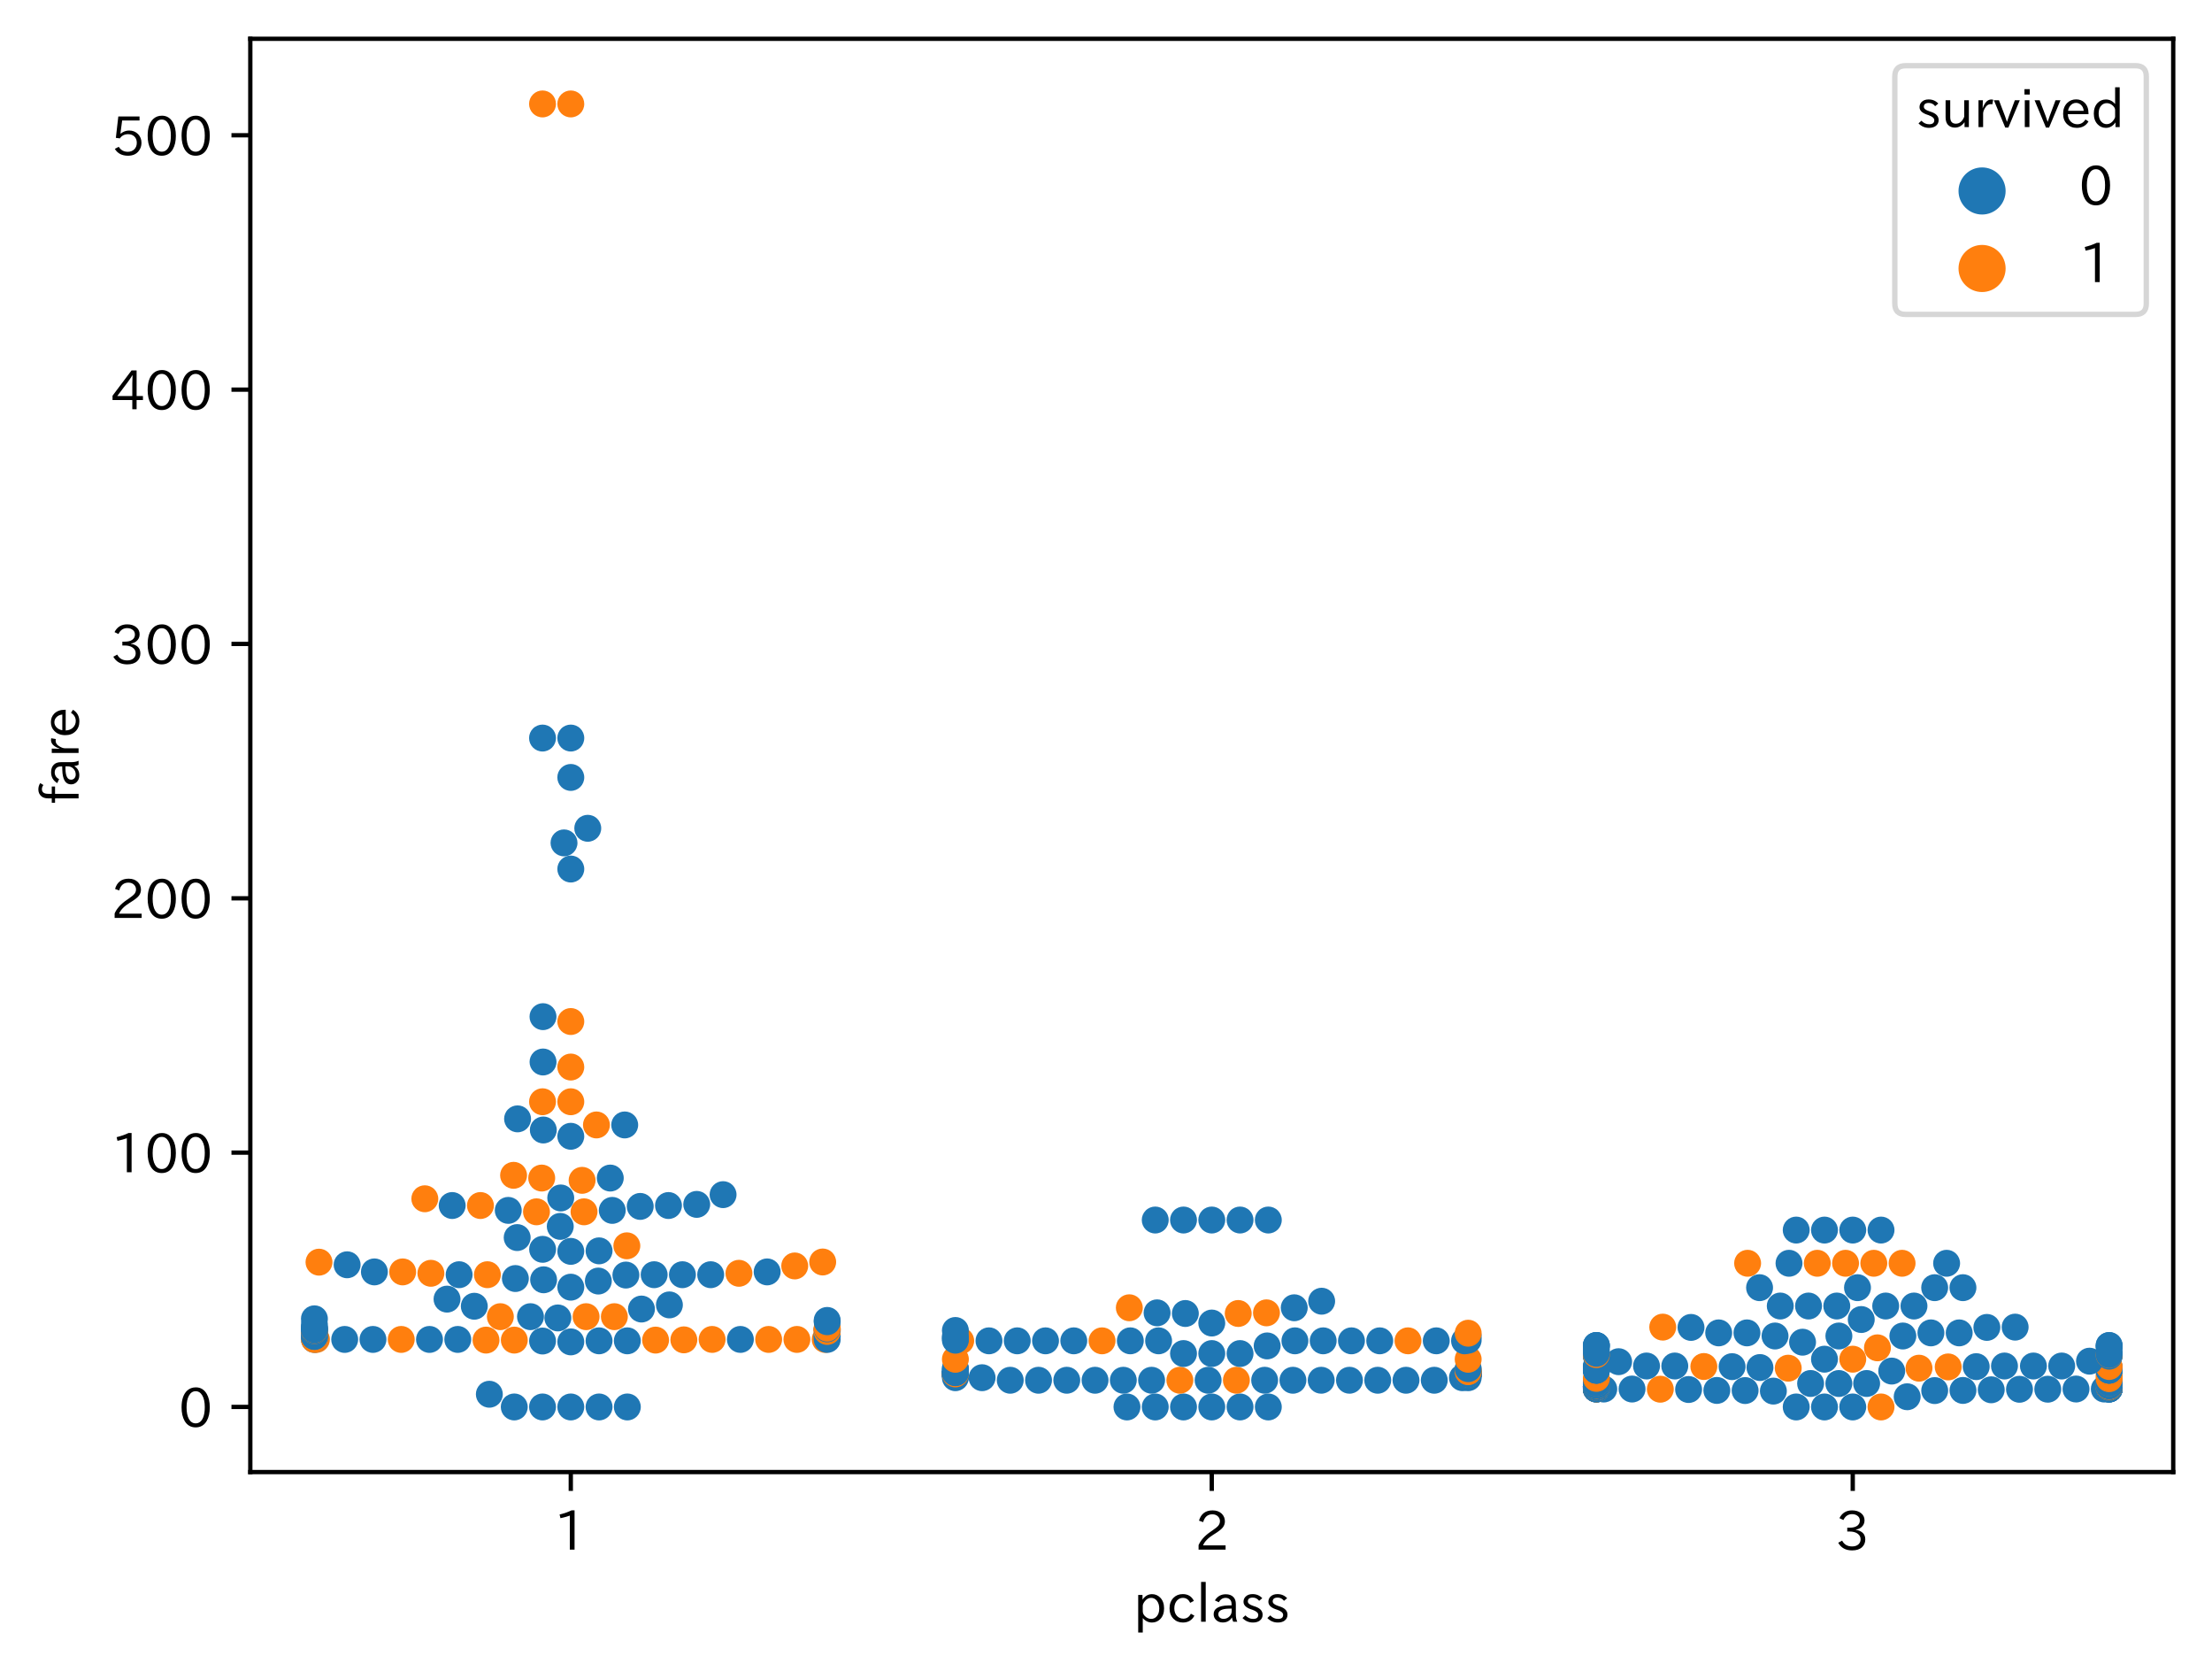 <?xml version="1.0" encoding="utf-8" standalone="no"?>
<!DOCTYPE svg PUBLIC "-//W3C//DTD SVG 1.1//EN"
  "http://www.w3.org/Graphics/SVG/1.1/DTD/svg11.dtd">
<!-- Created with matplotlib (https://matplotlib.org/) -->
<svg height="310.293pt" version="1.1" viewBox="0 0 410.806 310.293" width="410.806pt" xmlns="http://www.w3.org/2000/svg" xmlns:xlink="http://www.w3.org/1999/xlink">
 <defs>
  <style type="text/css">*{stroke-linecap:butt;stroke-linejoin:round;}</style>
 </defs>
 <g id="figure_1">
  <g id="patch_1">
   <path d="M 0 310.293 
L 410.806 310.293 
L 410.806 0 
L 0 0 
z
" style="fill:#ffffff;"/>
  </g>
  <g id="axes_1">
   <g id="patch_2">
    <path d="M 46.486 273.312 
L 403.606 273.312 
L 403.606 7.2 
L 46.486 7.2 
z
" style="fill:#ffffff;"/>
   </g>
   <g id="PathCollection_1"/>
   <g id="PathCollection_2"/>
   <g id="matplotlib.axis_1">
    <g id="xtick_1">
     <g id="line2d_1">
      <defs>
       <path d="M 0 0 
L 0 3.5 
" id="m6412d2b84a" style="stroke:#000000;stroke-width:0.8;"/>
      </defs>
      <g>
       <use style="stroke:#000000;stroke-width:0.8;" x="106.006" xlink:href="#m6412d2b84a" y="273.312"/>
      </g>
     </g>
     <g id="text_1">
      <!-- 1 -->
      <g transform="translate(102.857 287.803)scale(0.1 -0.1)">
       <defs>
        <path d="M 38.484 0.984 
L 29.688 0.984 
L 29.688 64.109 
Q 21.438 61.281 12.312 59.328 
L 10.688 66.109 
Q 23.734 69.391 32.906 73.922 
L 38.484 73.922 
z
" id="IPAexGothic-49"/>
       </defs>
       <use xlink:href="#IPAexGothic-49"/>
      </g>
     </g>
    </g>
    <g id="xtick_2">
     <g id="line2d_2">
      <g>
       <use style="stroke:#000000;stroke-width:0.8;" x="225.046" xlink:href="#m6412d2b84a" y="273.312"/>
      </g>
     </g>
     <g id="text_2">
      <!-- 2 -->
      <g transform="translate(221.897 287.803)scale(0.1 -0.1)">
       <defs>
        <path d="M 57.172 0.984 
L 6.984 0.984 
L 6.984 9.281 
Q 12.891 23.047 29.594 34.422 
L 32.375 36.281 
Q 40.922 42.141 43.609 45.406 
Q 46.688 49.266 46.688 53.812 
Q 46.688 58.938 43.062 62.547 
Q 39.062 66.547 32.562 66.547 
Q 19.531 66.547 15.484 52 
L 7.766 54.781 
Q 13.328 73.828 33.062 73.828 
Q 43.844 73.828 50.25 67.438 
Q 55.859 61.672 55.859 53.516 
Q 55.859 47.469 52.25 42.531 
Q 48.922 37.75 36.969 30.281 
L 34.859 29 
Q 19.625 19.578 15.281 8.891 
L 57.172 8.891 
z
" id="IPAexGothic-50"/>
       </defs>
       <use xlink:href="#IPAexGothic-50"/>
      </g>
     </g>
    </g>
    <g id="xtick_3">
     <g id="line2d_3">
      <g>
       <use style="stroke:#000000;stroke-width:0.8;" x="344.086" xlink:href="#m6412d2b84a" y="273.312"/>
      </g>
     </g>
     <g id="text_3">
      <!-- 3 -->
      <g transform="translate(340.937 287.803)scale(0.1 -0.1)">
       <defs>
        <path d="M 37.203 37.797 
Q 54.781 34.625 54.781 19.969 
Q 54.781 11.188 48.875 5.562 
Q 42.328 -0.484 30.375 -0.484 
Q 12.453 -0.484 4.5 13.766 
L 11.812 17.672 
Q 17.328 6.891 30.281 6.891 
Q 37.891 6.891 42.094 10.797 
Q 46.094 14.5 46.094 20.172 
Q 46.094 26.859 40.094 30.906 
Q 34.625 34.578 25.688 34.578 
L 21.297 34.578 
L 21.297 41.703 
L 25.875 41.703 
Q 34.859 41.703 39.594 45.125 
Q 44.672 48.734 44.672 54.828 
Q 44.672 61.469 38.969 64.656 
Q 35.297 66.844 30.172 66.844 
Q 19.344 66.844 14.109 55.906 
L 6.781 59.422 
Q 14.016 73.828 30.281 73.828 
Q 40.578 73.828 46.969 68.656 
Q 53.375 63.578 53.375 55.219 
Q 53.375 47.312 47.172 42.281 
Q 43.172 39.062 37.203 38.188 
z
" id="IPAexGothic-51"/>
       </defs>
       <use xlink:href="#IPAexGothic-51"/>
      </g>
     </g>
    </g>
    <g id="text_4">
     <!-- pclass -->
     <g transform="translate(210.503 301.193)scale(0.1 -0.1)">
      <defs>
       <path d="M 16.797 42 
Q 23.828 52.203 34.469 52.203 
Q 43.266 52.203 49.562 45.906 
Q 56.891 38.578 56.891 25.688 
Q 56.891 13.141 49.656 5.812 
Q 43.359 -0.484 34.375 -0.484 
Q 24.516 -0.484 17.281 7.766 
L 17.281 -19 
L 8.797 -19 
L 8.797 50.781 
L 16.797 50.781 
z
M 17.281 30.469 
L 17.281 20.172 
Q 17.281 14.016 23.688 9.375 
Q 27.984 6.297 32.906 6.297 
Q 38.578 6.297 42.578 10.297 
Q 47.906 15.578 47.906 25.484 
Q 47.906 34.375 43.5 39.984 
Q 39.109 45.312 32.812 45.312 
Q 25.875 45.312 20.906 38.812 
Q 17.281 34.125 17.281 30.469 
z
" id="IPAexGothic-112"/>
       <path d="M 51.078 12.25 
Q 44.281 -0.484 29.688 -0.484 
Q 19.188 -0.484 12.312 6.391 
Q 4.891 13.922 4.891 25.984 
Q 4.891 37.938 12.312 45.516 
Q 19.094 52.297 29.391 52.297 
Q 43.953 52.297 50.094 39.703 
L 43.172 36.078 
Q 38.812 45.312 29.688 45.312 
Q 23.688 45.312 19.281 40.922 
Q 13.766 35.406 13.766 25.781 
Q 13.766 16.703 19.094 11.375 
Q 23.781 6.688 30.562 6.688 
Q 39.797 6.688 44.484 15.875 
z
" id="IPAexGothic-99"/>
       <path d="M 17.672 0.984 
L 9.078 0.984 
L 9.078 74.906 
L 17.672 74.906 
z
" id="IPAexGothic-108"/>
       <path d="M 49.312 0.984 
L 41.75 0.984 
Q 39.984 4.734 39.547 8.688 
L 39.203 8.688 
Q 33.547 -0.391 22.312 -0.391 
Q 14.594 -0.391 9.719 4.5 
Q 5.422 8.797 5.422 14.984 
Q 5.422 30.422 32.031 31.203 
L 38.719 31.391 
L 38.719 33.984 
Q 38.719 39.203 35.75 42.188 
Q 32.625 45.312 27.734 45.312 
Q 19.344 45.312 15.141 37.156 
L 7.719 40.578 
Q 14.656 52 27.938 52 
Q 37.109 52 42.047 46.875 
Q 46.625 42.281 46.625 33.891 
L 46.625 15.578 
Q 46.625 6.25 49.312 0.984 
z
M 38.922 25.391 
L 33.453 25.297 
Q 14.109 24.859 14.109 14.891 
Q 14.109 11.375 16.406 9.078 
Q 19.234 6.297 23.828 6.297 
Q 30.219 6.297 34.906 10.984 
Q 38.922 15.141 38.922 21 
z
" id="IPAexGothic-97"/>
       <path d="M 34.906 39.797 
Q 30.281 45.797 23.188 45.797 
Q 13.922 45.797 13.922 38.672 
Q 13.922 33.641 23.922 30.375 
L 27.203 29.297 
Q 41.406 24.656 41.406 13.969 
Q 41.406 6.781 35.5 2.688 
Q 30.812 -0.484 23.391 -0.484 
Q 11.969 -0.484 4 7.859 
L 9.422 12.797 
Q 15.578 6.203 23.688 6.203 
Q 33.297 6.203 33.297 13.672 
Q 33.297 19.344 22.703 23.094 
L 19.281 24.266 
Q 5.906 28.953 5.906 37.984 
Q 5.906 43.703 9.812 47.609 
Q 14.5 52.297 22.703 52.297 
Q 33.688 52.297 40.719 44.672 
z
" id="IPAexGothic-115"/>
      </defs>
      <use xlink:href="#IPAexGothic-112"/>
      <use x="62.109" xlink:href="#IPAexGothic-99"/>
      <use x="116.504" xlink:href="#IPAexGothic-108"/>
      <use x="143.506" xlink:href="#IPAexGothic-97"/>
      <use x="198.486" xlink:href="#IPAexGothic-115"/>
      <use x="244.678" xlink:href="#IPAexGothic-115"/>
     </g>
    </g>
   </g>
   <g id="matplotlib.axis_2">
    <g id="ytick_1">
     <g id="line2d_4">
      <defs>
       <path d="M 0 0 
L -3.5 0 
" id="mbd82d263e1" style="stroke:#000000;stroke-width:0.8;"/>
      </defs>
      <g>
       <use style="stroke:#000000;stroke-width:0.8;" x="46.486" xlink:href="#mbd82d263e1" y="261.216"/>
      </g>
     </g>
     <g id="text_5">
      <!-- 0 -->
      <g transform="translate(33.188 264.961)scale(0.1 -0.1)">
       <defs>
        <path d="M 31.844 73.828 
Q 45.016 73.828 52.094 61.625 
Q 57.719 51.953 57.719 36.625 
Q 57.719 21.438 52.094 11.578 
Q 45.125 -0.484 31.5 -0.484 
Q 17.922 -0.484 10.938 11.578 
Q 5.328 21.438 5.328 36.719 
Q 5.328 58.016 15.625 67.719 
Q 22.172 73.828 31.844 73.828 
z
M 31.5 66.656 
Q 23.688 66.656 19.188 58.734 
Q 14.594 50.734 14.594 36.625 
Q 14.594 22.75 19.094 14.797 
Q 23.641 6.984 31.5 6.984 
Q 40.922 6.984 45.453 18.016 
Q 48.438 25.344 48.438 37.109 
Q 48.438 50.875 43.844 58.734 
Q 39.203 66.656 31.5 66.656 
z
" id="IPAexGothic-48"/>
       </defs>
       <use xlink:href="#IPAexGothic-48"/>
      </g>
     </g>
    </g>
    <g id="ytick_2">
     <g id="line2d_5">
      <g>
       <use style="stroke:#000000;stroke-width:0.8;" x="46.486" xlink:href="#mbd82d263e1" y="213.996"/>
      </g>
     </g>
     <g id="text_6">
      <!-- 100 -->
      <g transform="translate(20.591 217.742)scale(0.1 -0.1)">
       <use xlink:href="#IPAexGothic-49"/>
       <use x="62.988" xlink:href="#IPAexGothic-48"/>
       <use x="125.977" xlink:href="#IPAexGothic-48"/>
      </g>
     </g>
    </g>
    <g id="ytick_3">
     <g id="line2d_6">
      <g>
       <use style="stroke:#000000;stroke-width:0.8;" x="46.486" xlink:href="#mbd82d263e1" y="166.777"/>
      </g>
     </g>
     <g id="text_7">
      <!-- 200 -->
      <g transform="translate(20.591 170.522)scale(0.1 -0.1)">
       <use xlink:href="#IPAexGothic-50"/>
       <use x="62.988" xlink:href="#IPAexGothic-48"/>
       <use x="125.977" xlink:href="#IPAexGothic-48"/>
      </g>
     </g>
    </g>
    <g id="ytick_4">
     <g id="line2d_7">
      <g>
       <use style="stroke:#000000;stroke-width:0.8;" x="46.486" xlink:href="#mbd82d263e1" y="119.557"/>
      </g>
     </g>
     <g id="text_8">
      <!-- 300 -->
      <g transform="translate(20.591 123.302)scale(0.1 -0.1)">
       <use xlink:href="#IPAexGothic-51"/>
       <use x="62.988" xlink:href="#IPAexGothic-48"/>
       <use x="125.977" xlink:href="#IPAexGothic-48"/>
      </g>
     </g>
    </g>
    <g id="ytick_5">
     <g id="line2d_8">
      <g>
       <use style="stroke:#000000;stroke-width:0.8;" x="46.486" xlink:href="#mbd82d263e1" y="72.337"/>
      </g>
     </g>
     <g id="text_9">
      <!-- 400 -->
      <g transform="translate(20.591 76.083)scale(0.1 -0.1)">
       <defs>
        <path d="M 59.578 18.109 
L 47.797 18.109 
L 47.797 0.984 
L 39.797 0.984 
L 39.797 18.109 
L 3.078 18.109 
L 3.078 26.125 
L 38.375 73.094 
L 47.797 73.094 
L 47.797 25.531 
L 59.578 25.531 
z
M 40.281 64.203 
L 39.984 64.203 
Q 35.594 57.125 31.297 51.312 
L 11.859 25.531 
L 39.797 25.531 
L 39.797 49.125 
Q 39.797 54.391 40.281 64.203 
z
" id="IPAexGothic-52"/>
       </defs>
       <use xlink:href="#IPAexGothic-52"/>
       <use x="62.988" xlink:href="#IPAexGothic-48"/>
       <use x="125.977" xlink:href="#IPAexGothic-48"/>
      </g>
     </g>
    </g>
    <g id="ytick_6">
     <g id="line2d_9">
      <g>
       <use style="stroke:#000000;stroke-width:0.8;" x="46.486" xlink:href="#mbd82d263e1" y="25.118"/>
      </g>
     </g>
     <g id="text_10">
      <!-- 500 -->
      <g transform="translate(20.591 28.863)scale(0.1 -0.1)">
       <defs>
        <path d="M 18.406 40.672 
Q 25.531 46.297 33.938 46.297 
Q 44 46.297 50.641 39.5 
Q 56.844 33.016 56.844 23.391 
Q 56.844 14.656 51.516 8.016 
Q 44.828 -0.484 31.734 -0.484 
Q 14.984 -0.484 7.328 12.25 
L 14.656 16.062 
Q 20.453 6.781 31.453 6.781 
Q 38.531 6.781 43.266 11.188 
Q 48.141 15.828 48.141 23.484 
Q 48.141 30.719 43.844 35.016 
Q 39.359 39.5 32.125 39.5 
Q 21.969 39.5 16.75 31.688 
L 9.234 32.672 
L 13.812 72.406 
L 53.219 72.406 
L 53.219 64.891 
L 20.953 64.891 
L 17.719 40.672 
z
" id="IPAexGothic-53"/>
       </defs>
       <use xlink:href="#IPAexGothic-53"/>
       <use x="62.988" xlink:href="#IPAexGothic-48"/>
       <use x="125.977" xlink:href="#IPAexGothic-48"/>
      </g>
     </g>
    </g>
    <g id="text_11">
     <!-- fare -->
     <g transform="translate(14.691 149.231)rotate(-90)scale(0.1 -0.1)">
      <defs>
       <path d="M 38.375 72.219 
L 34.812 66.312 
Q 31.109 69.094 27.203 69.094 
Q 18.5 69.094 18.5 57.375 
L 18.5 50.781 
L 32.078 50.781 
L 32.078 44.672 
L 18.5 44.672 
L 18.5 0.984 
L 10.016 0.984 
L 10.016 44.672 
L 1.906 44.672 
L 1.906 50.781 
L 10.016 50.781 
L 10.016 57.172 
Q 10.016 65.438 13.922 70.062 
Q 18.75 75.688 26.703 75.688 
Q 33.062 75.688 38.375 72.219 
z
" id="IPAexGothic-102"/>
       <path d="M 36.078 51.812 
L 34.578 43.266 
Q 32.906 43.609 31.594 43.609 
Q 25.828 43.609 22.078 38.188 
Q 17.391 31.344 17.391 26.172 
L 17.391 0.984 
L 8.797 0.984 
L 8.797 50.781 
L 16.891 50.781 
L 16.5 35.984 
L 16.703 35.984 
Q 22.219 52.203 32.766 52.203 
Q 34.469 52.203 36.078 51.812 
z
" id="IPAexGothic-114"/>
       <path d="M 13.484 24.906 
Q 13.922 16.266 18.891 11.281 
Q 23.969 6.203 31.203 6.203 
Q 40.719 6.203 46.297 15.094 
L 51.906 11.375 
Q 44.828 -0.484 30.172 -0.484 
Q 19.094 -0.484 11.969 6.594 
Q 4.781 13.812 4.781 25.641 
Q 4.781 38.188 12.312 45.703 
Q 19 52.391 29 52.391 
Q 38.422 52.391 44.781 46.188 
Q 51.906 38.969 51.906 26.906 
L 51.906 24.906 
z
M 43.062 31.203 
Q 42.328 37.984 38.281 41.891 
Q 34.281 45.906 28.812 45.906 
Q 22.469 45.906 17.969 40.484 
Q 14.891 36.812 13.969 31.203 
z
" id="IPAexGothic-101"/>
      </defs>
      <use xlink:href="#IPAexGothic-102"/>
      <use x="30.615" xlink:href="#IPAexGothic-97"/>
      <use x="85.596" xlink:href="#IPAexGothic-114"/>
      <use x="122.607" xlink:href="#IPAexGothic-101"/>
     </g>
    </g>
   </g>
   <g id="patch_3">
    <path d="M 46.486 273.312 
L 46.486 7.2 
" style="fill:none;stroke:#000000;stroke-linecap:square;stroke-linejoin:miter;stroke-width:0.8;"/>
   </g>
   <g id="patch_4">
    <path d="M 403.606 273.312 
L 403.606 7.2 
" style="fill:none;stroke:#000000;stroke-linecap:square;stroke-linejoin:miter;stroke-width:0.8;"/>
   </g>
   <g id="patch_5">
    <path d="M 46.486 273.312 
L 403.606 273.312 
" style="fill:none;stroke:#000000;stroke-linecap:square;stroke-linejoin:miter;stroke-width:0.8;"/>
   </g>
   <g id="patch_6">
    <path d="M 46.486 7.2 
L 403.606 7.2 
" style="fill:none;stroke:#000000;stroke-linecap:square;stroke-linejoin:miter;stroke-width:0.8;"/>
   </g>
   <g id="PathCollection_3">
    <defs>
     <path d="M 0 2.5 
C 0.663 2.5 1.299 2.237 1.768 1.768 
C 2.237 1.299 2.5 0.663 2.5 -0 
C 2.5 -0.663 2.237 -1.299 1.768 -1.768 
C 1.299 -2.237 0.663 -2.5 0 -2.5 
C -0.663 -2.5 -1.299 -2.237 -1.768 -1.768 
C -2.237 -1.299 -2.5 -0.663 -2.5 0 
C -2.5 0.663 -2.237 1.299 -1.768 1.768 
C -1.299 2.237 -0.663 2.5 0 2.5 
z
" id="C0_0_8defca0183"/>
    </defs>
    <g clip-path="url(#pcddbf2d4fb)">
     <use style="fill:#1f77b4;" x="106.006" xlink:href="#C0_0_8defca0183" y="261.216"/>
    </g>
    <g clip-path="url(#pcddbf2d4fb)">
     <use style="fill:#1f77b4;" x="100.756" xlink:href="#C0_0_8defca0183" y="261.216"/>
    </g>
    <g clip-path="url(#pcddbf2d4fb)">
     <use style="fill:#1f77b4;" x="111.256" xlink:href="#C0_0_8defca0183" y="261.216"/>
    </g>
    <g clip-path="url(#pcddbf2d4fb)">
     <use style="fill:#1f77b4;" x="95.506" xlink:href="#C0_0_8defca0183" y="261.216"/>
    </g>
    <g clip-path="url(#pcddbf2d4fb)">
     <use style="fill:#1f77b4;" x="116.506" xlink:href="#C0_0_8defca0183" y="261.216"/>
    </g>
    <g clip-path="url(#pcddbf2d4fb)">
     <use style="fill:#1f77b4;" x="90.878" xlink:href="#C0_0_8defca0183" y="258.855"/>
    </g>
    <g clip-path="url(#pcddbf2d4fb)">
     <use style="fill:#1f77b4;" x="106.006" xlink:href="#C0_0_8defca0183" y="249.134"/>
    </g>
    <g clip-path="url(#pcddbf2d4fb)">
     <use style="fill:#1f77b4;" x="100.759" xlink:href="#C0_0_8defca0183" y="248.974"/>
    </g>
    <g clip-path="url(#pcddbf2d4fb)">
     <use style="fill:#1f77b4;" x="111.252" xlink:href="#C0_0_8defca0183" y="248.939"/>
    </g>
    <g clip-path="url(#pcddbf2d4fb)">
     <use style="fill:#1f77b4;" x="116.502" xlink:href="#C0_0_8defca0183" y="248.939"/>
    </g>
    <g clip-path="url(#pcddbf2d4fb)">
     <use style="fill:#ff7f0e;" x="95.512" xlink:href="#C0_0_8defca0183" y="248.803"/>
    </g>
    <g clip-path="url(#pcddbf2d4fb)">
     <use style="fill:#ff7f0e;" x="121.75" xlink:href="#C0_0_8defca0183" y="248.803"/>
    </g>
    <g clip-path="url(#pcddbf2d4fb)">
     <use style="fill:#ff7f0e;" x="90.262" xlink:href="#C0_0_8defca0183" y="248.803"/>
    </g>
    <g clip-path="url(#pcddbf2d4fb)">
     <use style="fill:#ff7f0e;" x="127" xlink:href="#C0_0_8defca0183" y="248.756"/>
    </g>
    <g clip-path="url(#pcddbf2d4fb)">
     <use style="fill:#1f77b4;" x="85.013" xlink:href="#C0_0_8defca0183" y="248.679"/>
    </g>
    <g clip-path="url(#pcddbf2d4fb)">
     <use style="fill:#1f77b4;" x="79.763" xlink:href="#C0_0_8defca0183" y="248.679"/>
    </g>
    <g clip-path="url(#pcddbf2d4fb)">
     <use style="fill:#ff7f0e;" x="132.249" xlink:href="#C0_0_8defca0183" y="248.679"/>
    </g>
    <g clip-path="url(#pcddbf2d4fb)">
     <use style="fill:#ff7f0e;" x="74.513" xlink:href="#C0_0_8defca0183" y="248.679"/>
    </g>
    <g clip-path="url(#pcddbf2d4fb)">
     <use style="fill:#1f77b4;" x="137.499" xlink:href="#C0_0_8defca0183" y="248.679"/>
    </g>
    <g clip-path="url(#pcddbf2d4fb)">
     <use style="fill:#1f77b4;" x="69.263" xlink:href="#C0_0_8defca0183" y="248.679"/>
    </g>
    <g clip-path="url(#pcddbf2d4fb)">
     <use style="fill:#ff7f0e;" x="142.749" xlink:href="#C0_0_8defca0183" y="248.679"/>
    </g>
    <g clip-path="url(#pcddbf2d4fb)">
     <use style="fill:#1f77b4;" x="64.013" xlink:href="#C0_0_8defca0183" y="248.679"/>
    </g>
    <g clip-path="url(#pcddbf2d4fb)">
     <use style="fill:#ff7f0e;" x="147.999" xlink:href="#C0_0_8defca0183" y="248.679"/>
    </g>
    <g clip-path="url(#pcddbf2d4fb)">
     <use style="fill:#ff7f0e;" x="58.763" xlink:href="#C0_0_8defca0183" y="248.679"/>
    </g>
    <g clip-path="url(#pcddbf2d4fb)">
     <use style="fill:#ff7f0e;" x="153.249" xlink:href="#C0_0_8defca0183" y="248.679"/>
    </g>
    <g clip-path="url(#pcddbf2d4fb)">
     <use style="fill:#1f77b4;" x="58.39" xlink:href="#C0_0_8defca0183" y="248.679"/>
    </g>
    <g clip-path="url(#pcddbf2d4fb)">
     <use style="fill:#1f77b4;" x="153.622" xlink:href="#C0_0_8defca0183" y="248.679"/>
    </g>
    <g clip-path="url(#pcddbf2d4fb)">
     <use style="fill:#ff7f0e;" x="58.39" xlink:href="#C0_0_8defca0183" y="248.679"/>
    </g>
    <g clip-path="url(#pcddbf2d4fb)">
     <use style="fill:#1f77b4;" x="153.622" xlink:href="#C0_0_8defca0183" y="248.126"/>
    </g>
    <g clip-path="url(#pcddbf2d4fb)">
     <use style="fill:#1f77b4;" x="58.39" xlink:href="#C0_0_8defca0183" y="248.126"/>
    </g>
    <g clip-path="url(#pcddbf2d4fb)">
     <use style="fill:#1f77b4;" x="153.622" xlink:href="#C0_0_8defca0183" y="248.126"/>
    </g>
    <g clip-path="url(#pcddbf2d4fb)">
     <use style="fill:#1f77b4;" x="58.39" xlink:href="#C0_0_8defca0183" y="248.113"/>
    </g>
    <g clip-path="url(#pcddbf2d4fb)">
     <use style="fill:#1f77b4;" x="153.622" xlink:href="#C0_0_8defca0183" y="247.758"/>
    </g>
    <g clip-path="url(#pcddbf2d4fb)">
     <use style="fill:#1f77b4;" x="58.39" xlink:href="#C0_0_8defca0183" y="247.192"/>
    </g>
    <g clip-path="url(#pcddbf2d4fb)">
     <use style="fill:#ff7f0e;" x="153.622" xlink:href="#C0_0_8defca0183" y="247.192"/>
    </g>
    <g clip-path="url(#pcddbf2d4fb)">
     <use style="fill:#1f77b4;" x="58.39" xlink:href="#C0_0_8defca0183" y="247.192"/>
    </g>
    <g clip-path="url(#pcddbf2d4fb)">
     <use style="fill:#ff7f0e;" x="153.622" xlink:href="#C0_0_8defca0183" y="247.05"/>
    </g>
    <g clip-path="url(#pcddbf2d4fb)">
     <use style="fill:#ff7f0e;" x="58.39" xlink:href="#C0_0_8defca0183" y="247.05"/>
    </g>
    <g clip-path="url(#pcddbf2d4fb)">
     <use style="fill:#ff7f0e;" x="153.622" xlink:href="#C0_0_8defca0183" y="247.05"/>
    </g>
    <g clip-path="url(#pcddbf2d4fb)">
     <use style="fill:#1f77b4;" x="58.39" xlink:href="#C0_0_8defca0183" y="247.05"/>
    </g>
    <g clip-path="url(#pcddbf2d4fb)">
     <use style="fill:#ff7f0e;" x="153.622" xlink:href="#C0_0_8defca0183" y="246.814"/>
    </g>
    <g clip-path="url(#pcddbf2d4fb)">
     <use style="fill:#ff7f0e;" x="58.39" xlink:href="#C0_0_8defca0183" y="246.814"/>
    </g>
    <g clip-path="url(#pcddbf2d4fb)">
     <use style="fill:#ff7f0e;" x="153.622" xlink:href="#C0_0_8defca0183" y="246.814"/>
    </g>
    <g clip-path="url(#pcddbf2d4fb)">
     <use style="fill:#1f77b4;" x="58.39" xlink:href="#C0_0_8defca0183" y="246.814"/>
    </g>
    <g clip-path="url(#pcddbf2d4fb)">
     <use style="fill:#ff7f0e;" x="153.622" xlink:href="#C0_0_8defca0183" y="246.814"/>
    </g>
    <g clip-path="url(#pcddbf2d4fb)">
     <use style="fill:#1f77b4;" x="58.39" xlink:href="#C0_0_8defca0183" y="246.722"/>
    </g>
    <g clip-path="url(#pcddbf2d4fb)">
     <use style="fill:#1f77b4;" x="153.622" xlink:href="#C0_0_8defca0183" y="246.722"/>
    </g>
    <g clip-path="url(#pcddbf2d4fb)">
     <use style="fill:#1f77b4;" x="58.39" xlink:href="#C0_0_8defca0183" y="246.578"/>
    </g>
    <g clip-path="url(#pcddbf2d4fb)">
     <use style="fill:#ff7f0e;" x="153.622" xlink:href="#C0_0_8defca0183" y="246.578"/>
    </g>
    <g clip-path="url(#pcddbf2d4fb)">
     <use style="fill:#1f77b4;" x="58.39" xlink:href="#C0_0_8defca0183" y="245.954"/>
    </g>
    <g clip-path="url(#pcddbf2d4fb)">
     <use style="fill:#1f77b4;" x="153.622" xlink:href="#C0_0_8defca0183" y="245.397"/>
    </g>
    <g clip-path="url(#pcddbf2d4fb)">
     <use style="fill:#1f77b4;" x="153.622" xlink:href="#C0_0_8defca0183" y="245.152"/>
    </g>
    <g clip-path="url(#pcddbf2d4fb)">
     <use style="fill:#1f77b4;" x="58.39" xlink:href="#C0_0_8defca0183" y="244.852"/>
    </g>
    <g clip-path="url(#pcddbf2d4fb)">
     <use style="fill:#1f77b4;" x="103.601" xlink:href="#C0_0_8defca0183" y="244.689"/>
    </g>
    <g clip-path="url(#pcddbf2d4fb)">
     <use style="fill:#ff7f0e;" x="108.845" xlink:href="#C0_0_8defca0183" y="244.453"/>
    </g>
    <g clip-path="url(#pcddbf2d4fb)">
     <use style="fill:#1f77b4;" x="98.517" xlink:href="#C0_0_8defca0183" y="244.453"/>
    </g>
    <g clip-path="url(#pcddbf2d4fb)">
     <use style="fill:#ff7f0e;" x="114.095" xlink:href="#C0_0_8defca0183" y="244.453"/>
    </g>
    <g clip-path="url(#pcddbf2d4fb)">
     <use style="fill:#ff7f0e;" x="92.923" xlink:href="#C0_0_8defca0183" y="244.453"/>
    </g>
    <g clip-path="url(#pcddbf2d4fb)">
     <use style="fill:#1f77b4;" x="119.13" xlink:href="#C0_0_8defca0183" y="243.036"/>
    </g>
    <g clip-path="url(#pcddbf2d4fb)">
     <use style="fill:#1f77b4;" x="88.083" xlink:href="#C0_0_8defca0183" y="242.517"/>
    </g>
    <g clip-path="url(#pcddbf2d4fb)">
     <use style="fill:#1f77b4;" x="124.318" xlink:href="#C0_0_8defca0183" y="242.269"/>
    </g>
    <g clip-path="url(#pcddbf2d4fb)">
     <use style="fill:#1f77b4;" x="83.02" xlink:href="#C0_0_8defca0183" y="241.195"/>
    </g>
    <g clip-path="url(#pcddbf2d4fb)">
     <use style="fill:#1f77b4;" x="106.006" xlink:href="#C0_0_8defca0183" y="238.976"/>
    </g>
    <g clip-path="url(#pcddbf2d4fb)">
     <use style="fill:#1f77b4;" x="111.119" xlink:href="#C0_0_8defca0183" y="237.84"/>
    </g>
    <g clip-path="url(#pcddbf2d4fb)">
     <use style="fill:#1f77b4;" x="100.957" xlink:href="#C0_0_8defca0183" y="237.606"/>
    </g>
    <g clip-path="url(#pcddbf2d4fb)">
     <use style="fill:#1f77b4;" x="95.712" xlink:href="#C0_0_8defca0183" y="237.372"/>
    </g>
    <g clip-path="url(#pcddbf2d4fb)">
     <use style="fill:#1f77b4;" x="116.237" xlink:href="#C0_0_8defca0183" y="236.727"/>
    </g>
    <g clip-path="url(#pcddbf2d4fb)">
     <use style="fill:#1f77b4;" x="121.487" xlink:href="#C0_0_8defca0183" y="236.662"/>
    </g>
    <g clip-path="url(#pcddbf2d4fb)">
     <use style="fill:#ff7f0e;" x="90.516" xlink:href="#C0_0_8defca0183" y="236.662"/>
    </g>
    <g clip-path="url(#pcddbf2d4fb)">
     <use style="fill:#1f77b4;" x="126.737" xlink:href="#C0_0_8defca0183" y="236.662"/>
    </g>
    <g clip-path="url(#pcddbf2d4fb)">
     <use style="fill:#1f77b4;" x="85.266" xlink:href="#C0_0_8defca0183" y="236.662"/>
    </g>
    <g clip-path="url(#pcddbf2d4fb)">
     <use style="fill:#1f77b4;" x="131.987" xlink:href="#C0_0_8defca0183" y="236.662"/>
    </g>
    <g clip-path="url(#pcddbf2d4fb)">
     <use style="fill:#ff7f0e;" x="80.023" xlink:href="#C0_0_8defca0183" y="236.4"/>
    </g>
    <g clip-path="url(#pcddbf2d4fb)">
     <use style="fill:#ff7f0e;" x="137.229" xlink:href="#C0_0_8defca0183" y="236.4"/>
    </g>
    <g clip-path="url(#pcddbf2d4fb)">
     <use style="fill:#ff7f0e;" x="74.78" xlink:href="#C0_0_8defca0183" y="236.142"/>
    </g>
    <g clip-path="url(#pcddbf2d4fb)">
     <use style="fill:#1f77b4;" x="142.472" xlink:href="#C0_0_8defca0183" y="236.142"/>
    </g>
    <g clip-path="url(#pcddbf2d4fb)">
     <use style="fill:#1f77b4;" x="69.53" xlink:href="#C0_0_8defca0183" y="236.142"/>
    </g>
    <g clip-path="url(#pcddbf2d4fb)">
     <use style="fill:#ff7f0e;" x="147.592" xlink:href="#C0_0_8defca0183" y="235.037"/>
    </g>
    <g clip-path="url(#pcddbf2d4fb)">
     <use style="fill:#1f77b4;" x="64.467" xlink:href="#C0_0_8defca0183" y="234.82"/>
    </g>
    <g clip-path="url(#pcddbf2d4fb)">
     <use style="fill:#ff7f0e;" x="59.242" xlink:href="#C0_0_8defca0183" y="234.334"/>
    </g>
    <g clip-path="url(#pcddbf2d4fb)">
     <use style="fill:#ff7f0e;" x="152.785" xlink:href="#C0_0_8defca0183" y="234.301"/>
    </g>
    <g clip-path="url(#pcddbf2d4fb)">
     <use style="fill:#1f77b4;" x="106.006" xlink:href="#C0_0_8defca0183" y="232.329"/>
    </g>
    <g clip-path="url(#pcddbf2d4fb)">
     <use style="fill:#1f77b4;" x="111.255" xlink:href="#C0_0_8defca0183" y="232.233"/>
    </g>
    <g clip-path="url(#pcddbf2d4fb)">
     <use style="fill:#1f77b4;" x="100.771" xlink:href="#C0_0_8defca0183" y="231.95"/>
    </g>
    <g clip-path="url(#pcddbf2d4fb)">
     <use style="fill:#ff7f0e;" x="116.412" xlink:href="#C0_0_8defca0183" y="231.298"/>
    </g>
    <g clip-path="url(#pcddbf2d4fb)">
     <use style="fill:#1f77b4;" x="96.047" xlink:href="#C0_0_8defca0183" y="229.768"/>
    </g>
    <g clip-path="url(#pcddbf2d4fb)">
     <use style="fill:#1f77b4;" x="104.048" xlink:href="#C0_0_8defca0183" y="227.69"/>
    </g>
    <g clip-path="url(#pcddbf2d4fb)">
     <use style="fill:#ff7f0e;" x="108.463" xlink:href="#C0_0_8defca0183" y="224.985"/>
    </g>
    <g clip-path="url(#pcddbf2d4fb)">
     <use style="fill:#ff7f0e;" x="99.633" xlink:href="#C0_0_8defca0183" y="224.985"/>
    </g>
    <g clip-path="url(#pcddbf2d4fb)">
     <use style="fill:#1f77b4;" x="113.706" xlink:href="#C0_0_8defca0183" y="224.721"/>
    </g>
    <g clip-path="url(#pcddbf2d4fb)">
     <use style="fill:#1f77b4;" x="94.39" xlink:href="#C0_0_8defca0183" y="224.721"/>
    </g>
    <g clip-path="url(#pcddbf2d4fb)">
     <use style="fill:#1f77b4;" x="118.899" xlink:href="#C0_0_8defca0183" y="223.983"/>
    </g>
    <g clip-path="url(#pcddbf2d4fb)">
     <use style="fill:#ff7f0e;" x="89.227" xlink:href="#C0_0_8defca0183" y="223.818"/>
    </g>
    <g clip-path="url(#pcddbf2d4fb)">
     <use style="fill:#1f77b4;" x="124.146" xlink:href="#C0_0_8defca0183" y="223.818"/>
    </g>
    <g clip-path="url(#pcddbf2d4fb)">
     <use style="fill:#1f77b4;" x="83.977" xlink:href="#C0_0_8defca0183" y="223.818"/>
    </g>
    <g clip-path="url(#pcddbf2d4fb)">
     <use style="fill:#1f77b4;" x="129.391" xlink:href="#C0_0_8defca0183" y="223.606"/>
    </g>
    <g clip-path="url(#pcddbf2d4fb)">
     <use style="fill:#ff7f0e;" x="78.895" xlink:href="#C0_0_8defca0183" y="222.563"/>
    </g>
    <g clip-path="url(#pcddbf2d4fb)">
     <use style="fill:#1f77b4;" x="104.137" xlink:href="#C0_0_8defca0183" y="222.415"/>
    </g>
    <g clip-path="url(#pcddbf2d4fb)">
     <use style="fill:#1f77b4;" x="134.286" xlink:href="#C0_0_8defca0183" y="221.799"/>
    </g>
    <g clip-path="url(#pcddbf2d4fb)">
     <use style="fill:#ff7f0e;" x="108.105" xlink:href="#C0_0_8defca0183" y="219.141"/>
    </g>
    <g clip-path="url(#pcddbf2d4fb)">
     <use style="fill:#ff7f0e;" x="100.602" xlink:href="#C0_0_8defca0183" y="218.718"/>
    </g>
    <g clip-path="url(#pcddbf2d4fb)">
     <use style="fill:#1f77b4;" x="113.336" xlink:href="#C0_0_8defca0183" y="218.718"/>
    </g>
    <g clip-path="url(#pcddbf2d4fb)">
     <use style="fill:#ff7f0e;" x="95.379" xlink:href="#C0_0_8defca0183" y="218.209"/>
    </g>
    <g clip-path="url(#pcddbf2d4fb)">
     <use style="fill:#1f77b4;" x="106.006" xlink:href="#C0_0_8defca0183" y="210.962"/>
    </g>
    <g clip-path="url(#pcddbf2d4fb)">
     <use style="fill:#1f77b4;" x="100.901" xlink:href="#C0_0_8defca0183" y="209.794"/>
    </g>
    <g clip-path="url(#pcddbf2d4fb)">
     <use style="fill:#ff7f0e;" x="110.768" xlink:href="#C0_0_8defca0183" y="208.857"/>
    </g>
    <g clip-path="url(#pcddbf2d4fb)">
     <use style="fill:#1f77b4;" x="116.018" xlink:href="#C0_0_8defca0183" y="208.857"/>
    </g>
    <g clip-path="url(#pcddbf2d4fb)">
     <use style="fill:#1f77b4;" x="96.12" xlink:href="#C0_0_8defca0183" y="207.728"/>
    </g>
    <g clip-path="url(#pcddbf2d4fb)">
     <use style="fill:#ff7f0e;" x="106.006" xlink:href="#C0_0_8defca0183" y="204.552"/>
    </g>
    <g clip-path="url(#pcddbf2d4fb)">
     <use style="fill:#ff7f0e;" x="100.756" xlink:href="#C0_0_8defca0183" y="204.552"/>
    </g>
    <g clip-path="url(#pcddbf2d4fb)">
     <use style="fill:#ff7f0e;" x="106.006" xlink:href="#C0_0_8defca0183" y="198.107"/>
    </g>
    <g clip-path="url(#pcddbf2d4fb)">
     <use style="fill:#1f77b4;" x="100.849" xlink:href="#C0_0_8defca0183" y="197.17"/>
    </g>
    <g clip-path="url(#pcddbf2d4fb)">
     <use style="fill:#ff7f0e;" x="106.006" xlink:href="#C0_0_8defca0183" y="189.655"/>
    </g>
    <g clip-path="url(#pcddbf2d4fb)">
     <use style="fill:#1f77b4;" x="100.842" xlink:href="#C0_0_8defca0183" y="188.752"/>
    </g>
    <g clip-path="url(#pcddbf2d4fb)">
     <use style="fill:#1f77b4;" x="106.006" xlink:href="#C0_0_8defca0183" y="161.346"/>
    </g>
    <g clip-path="url(#pcddbf2d4fb)">
     <use style="fill:#1f77b4;" x="104.746" xlink:href="#C0_0_8defca0183" y="156.493"/>
    </g>
    <g clip-path="url(#pcddbf2d4fb)">
     <use style="fill:#1f77b4;" x="109.156" xlink:href="#C0_0_8defca0183" y="153.78"/>
    </g>
    <g clip-path="url(#pcddbf2d4fb)">
     <use style="fill:#1f77b4;" x="106.006" xlink:href="#C0_0_8defca0183" y="144.338"/>
    </g>
    <g clip-path="url(#pcddbf2d4fb)">
     <use style="fill:#1f77b4;" x="106.006" xlink:href="#C0_0_8defca0183" y="137.028"/>
    </g>
    <g clip-path="url(#pcddbf2d4fb)">
     <use style="fill:#1f77b4;" x="100.756" xlink:href="#C0_0_8defca0183" y="137.028"/>
    </g>
    <g clip-path="url(#pcddbf2d4fb)">
     <use style="fill:#ff7f0e;" x="106.006" xlink:href="#C0_0_8defca0183" y="19.296"/>
    </g>
    <g clip-path="url(#pcddbf2d4fb)">
     <use style="fill:#ff7f0e;" x="100.756" xlink:href="#C0_0_8defca0183" y="19.296"/>
    </g>
   </g>
   <g id="PathCollection_4">
    <defs>
     <path d="M 0 2.5 
C 0.663 2.5 1.299 2.237 1.768 1.768 
C 2.237 1.299 2.5 0.663 2.5 -0 
C 2.5 -0.663 2.237 -1.299 1.768 -1.768 
C 1.299 -2.237 0.663 -2.5 0 -2.5 
C -0.663 -2.5 -1.299 -2.237 -1.768 -1.768 
C -2.237 -1.299 -2.5 -0.663 -2.5 0 
C -2.5 0.663 -2.237 1.299 -1.768 1.768 
C -1.299 2.237 -0.663 2.5 0 2.5 
z
" id="C1_0_9500255ff4"/>
    </defs>
    <g clip-path="url(#pcddbf2d4fb)">
     <use style="fill:#1f77b4;" x="225.046" xlink:href="#C1_0_9500255ff4" y="261.216"/>
    </g>
    <g clip-path="url(#pcddbf2d4fb)">
     <use style="fill:#1f77b4;" x="219.796" xlink:href="#C1_0_9500255ff4" y="261.216"/>
    </g>
    <g clip-path="url(#pcddbf2d4fb)">
     <use style="fill:#1f77b4;" x="230.296" xlink:href="#C1_0_9500255ff4" y="261.216"/>
    </g>
    <g clip-path="url(#pcddbf2d4fb)">
     <use style="fill:#1f77b4;" x="214.546" xlink:href="#C1_0_9500255ff4" y="261.216"/>
    </g>
    <g clip-path="url(#pcddbf2d4fb)">
     <use style="fill:#1f77b4;" x="235.546" xlink:href="#C1_0_9500255ff4" y="261.216"/>
    </g>
    <g clip-path="url(#pcddbf2d4fb)">
     <use style="fill:#1f77b4;" x="209.296" xlink:href="#C1_0_9500255ff4" y="261.216"/>
    </g>
    <g clip-path="url(#pcddbf2d4fb)">
     <use style="fill:#1f77b4;" x="224.367" xlink:href="#C1_0_9500255ff4" y="256.258"/>
    </g>
    <g clip-path="url(#pcddbf2d4fb)">
     <use style="fill:#ff7f0e;" x="229.617" xlink:href="#C1_0_9500255ff4" y="256.258"/>
    </g>
    <g clip-path="url(#pcddbf2d4fb)">
     <use style="fill:#ff7f0e;" x="219.117" xlink:href="#C1_0_9500255ff4" y="256.258"/>
    </g>
    <g clip-path="url(#pcddbf2d4fb)">
     <use style="fill:#1f77b4;" x="234.867" xlink:href="#C1_0_9500255ff4" y="256.258"/>
    </g>
    <g clip-path="url(#pcddbf2d4fb)">
     <use style="fill:#1f77b4;" x="213.867" xlink:href="#C1_0_9500255ff4" y="256.258"/>
    </g>
    <g clip-path="url(#pcddbf2d4fb)">
     <use style="fill:#1f77b4;" x="240.117" xlink:href="#C1_0_9500255ff4" y="256.258"/>
    </g>
    <g clip-path="url(#pcddbf2d4fb)">
     <use style="fill:#1f77b4;" x="208.617" xlink:href="#C1_0_9500255ff4" y="256.258"/>
    </g>
    <g clip-path="url(#pcddbf2d4fb)">
     <use style="fill:#1f77b4;" x="245.367" xlink:href="#C1_0_9500255ff4" y="256.258"/>
    </g>
    <g clip-path="url(#pcddbf2d4fb)">
     <use style="fill:#1f77b4;" x="203.367" xlink:href="#C1_0_9500255ff4" y="256.258"/>
    </g>
    <g clip-path="url(#pcddbf2d4fb)">
     <use style="fill:#1f77b4;" x="250.617" xlink:href="#C1_0_9500255ff4" y="256.258"/>
    </g>
    <g clip-path="url(#pcddbf2d4fb)">
     <use style="fill:#1f77b4;" x="198.117" xlink:href="#C1_0_9500255ff4" y="256.258"/>
    </g>
    <g clip-path="url(#pcddbf2d4fb)">
     <use style="fill:#1f77b4;" x="255.867" xlink:href="#C1_0_9500255ff4" y="256.258"/>
    </g>
    <g clip-path="url(#pcddbf2d4fb)">
     <use style="fill:#1f77b4;" x="192.867" xlink:href="#C1_0_9500255ff4" y="256.258"/>
    </g>
    <g clip-path="url(#pcddbf2d4fb)">
     <use style="fill:#1f77b4;" x="261.117" xlink:href="#C1_0_9500255ff4" y="256.258"/>
    </g>
    <g clip-path="url(#pcddbf2d4fb)">
     <use style="fill:#1f77b4;" x="187.617" xlink:href="#C1_0_9500255ff4" y="256.258"/>
    </g>
    <g clip-path="url(#pcddbf2d4fb)">
     <use style="fill:#1f77b4;" x="266.367" xlink:href="#C1_0_9500255ff4" y="256.258"/>
    </g>
    <g clip-path="url(#pcddbf2d4fb)">
     <use style="fill:#1f77b4;" x="182.391" xlink:href="#C1_0_9500255ff4" y="255.786"/>
    </g>
    <g clip-path="url(#pcddbf2d4fb)">
     <use style="fill:#1f77b4;" x="271.594" xlink:href="#C1_0_9500255ff4" y="255.786"/>
    </g>
    <g clip-path="url(#pcddbf2d4fb)">
     <use style="fill:#1f77b4;" x="177.43" xlink:href="#C1_0_9500255ff4" y="255.786"/>
    </g>
    <g clip-path="url(#pcddbf2d4fb)">
     <use style="fill:#1f77b4;" x="272.662" xlink:href="#C1_0_9500255ff4" y="255.786"/>
    </g>
    <g clip-path="url(#pcddbf2d4fb)">
     <use style="fill:#1f77b4;" x="177.43" xlink:href="#C1_0_9500255ff4" y="255.42"/>
    </g>
    <g clip-path="url(#pcddbf2d4fb)">
     <use style="fill:#1f77b4;" x="272.662" xlink:href="#C1_0_9500255ff4" y="255.384"/>
    </g>
    <g clip-path="url(#pcddbf2d4fb)">
     <use style="fill:#1f77b4;" x="177.43" xlink:href="#C1_0_9500255ff4" y="255.302"/>
    </g>
    <g clip-path="url(#pcddbf2d4fb)">
     <use style="fill:#1f77b4;" x="272.662" xlink:href="#C1_0_9500255ff4" y="255.136"/>
    </g>
    <g clip-path="url(#pcddbf2d4fb)">
     <use style="fill:#1f77b4;" x="177.43" xlink:href="#C1_0_9500255ff4" y="255.077"/>
    </g>
    <g clip-path="url(#pcddbf2d4fb)">
     <use style="fill:#1f77b4;" x="272.662" xlink:href="#C1_0_9500255ff4" y="255.077"/>
    </g>
    <g clip-path="url(#pcddbf2d4fb)">
     <use style="fill:#1f77b4;" x="177.43" xlink:href="#C1_0_9500255ff4" y="255.077"/>
    </g>
    <g clip-path="url(#pcddbf2d4fb)">
     <use style="fill:#ff7f0e;" x="272.662" xlink:href="#C1_0_9500255ff4" y="255.077"/>
    </g>
    <g clip-path="url(#pcddbf2d4fb)">
     <use style="fill:#1f77b4;" x="177.43" xlink:href="#C1_0_9500255ff4" y="255.077"/>
    </g>
    <g clip-path="url(#pcddbf2d4fb)">
     <use style="fill:#1f77b4;" x="272.662" xlink:href="#C1_0_9500255ff4" y="255.077"/>
    </g>
    <g clip-path="url(#pcddbf2d4fb)">
     <use style="fill:#1f77b4;" x="177.43" xlink:href="#C1_0_9500255ff4" y="255.077"/>
    </g>
    <g clip-path="url(#pcddbf2d4fb)">
     <use style="fill:#1f77b4;" x="272.662" xlink:href="#C1_0_9500255ff4" y="255.077"/>
    </g>
    <g clip-path="url(#pcddbf2d4fb)">
     <use style="fill:#1f77b4;" x="177.43" xlink:href="#C1_0_9500255ff4" y="255.077"/>
    </g>
    <g clip-path="url(#pcddbf2d4fb)">
     <use style="fill:#1f77b4;" x="272.662" xlink:href="#C1_0_9500255ff4" y="255.077"/>
    </g>
    <g clip-path="url(#pcddbf2d4fb)">
     <use style="fill:#1f77b4;" x="177.43" xlink:href="#C1_0_9500255ff4" y="255.077"/>
    </g>
    <g clip-path="url(#pcddbf2d4fb)">
     <use style="fill:#1f77b4;" x="272.662" xlink:href="#C1_0_9500255ff4" y="255.077"/>
    </g>
    <g clip-path="url(#pcddbf2d4fb)">
     <use style="fill:#1f77b4;" x="177.43" xlink:href="#C1_0_9500255ff4" y="255.077"/>
    </g>
    <g clip-path="url(#pcddbf2d4fb)">
     <use style="fill:#1f77b4;" x="272.662" xlink:href="#C1_0_9500255ff4" y="255.077"/>
    </g>
    <g clip-path="url(#pcddbf2d4fb)">
     <use style="fill:#1f77b4;" x="177.43" xlink:href="#C1_0_9500255ff4" y="255.077"/>
    </g>
    <g clip-path="url(#pcddbf2d4fb)">
     <use style="fill:#ff7f0e;" x="272.662" xlink:href="#C1_0_9500255ff4" y="255.077"/>
    </g>
    <g clip-path="url(#pcddbf2d4fb)">
     <use style="fill:#1f77b4;" x="177.43" xlink:href="#C1_0_9500255ff4" y="255.077"/>
    </g>
    <g clip-path="url(#pcddbf2d4fb)">
     <use style="fill:#ff7f0e;" x="272.662" xlink:href="#C1_0_9500255ff4" y="255.077"/>
    </g>
    <g clip-path="url(#pcddbf2d4fb)">
     <use style="fill:#1f77b4;" x="177.43" xlink:href="#C1_0_9500255ff4" y="255.077"/>
    </g>
    <g clip-path="url(#pcddbf2d4fb)">
     <use style="fill:#1f77b4;" x="272.662" xlink:href="#C1_0_9500255ff4" y="255.077"/>
    </g>
    <g clip-path="url(#pcddbf2d4fb)">
     <use style="fill:#1f77b4;" x="177.43" xlink:href="#C1_0_9500255ff4" y="255.077"/>
    </g>
    <g clip-path="url(#pcddbf2d4fb)">
     <use style="fill:#1f77b4;" x="272.662" xlink:href="#C1_0_9500255ff4" y="255.077"/>
    </g>
    <g clip-path="url(#pcddbf2d4fb)">
     <use style="fill:#1f77b4;" x="177.43" xlink:href="#C1_0_9500255ff4" y="255.077"/>
    </g>
    <g clip-path="url(#pcddbf2d4fb)">
     <use style="fill:#1f77b4;" x="272.662" xlink:href="#C1_0_9500255ff4" y="255.077"/>
    </g>
    <g clip-path="url(#pcddbf2d4fb)">
     <use style="fill:#1f77b4;" x="177.43" xlink:href="#C1_0_9500255ff4" y="255.077"/>
    </g>
    <g clip-path="url(#pcddbf2d4fb)">
     <use style="fill:#1f77b4;" x="272.662" xlink:href="#C1_0_9500255ff4" y="255.077"/>
    </g>
    <g clip-path="url(#pcddbf2d4fb)">
     <use style="fill:#ff7f0e;" x="177.43" xlink:href="#C1_0_9500255ff4" y="255.077"/>
    </g>
    <g clip-path="url(#pcddbf2d4fb)">
     <use style="fill:#1f77b4;" x="272.662" xlink:href="#C1_0_9500255ff4" y="255.077"/>
    </g>
    <g clip-path="url(#pcddbf2d4fb)">
     <use style="fill:#1f77b4;" x="177.43" xlink:href="#C1_0_9500255ff4" y="254.841"/>
    </g>
    <g clip-path="url(#pcddbf2d4fb)">
     <use style="fill:#1f77b4;" x="272.662" xlink:href="#C1_0_9500255ff4" y="254.841"/>
    </g>
    <g clip-path="url(#pcddbf2d4fb)">
     <use style="fill:#1f77b4;" x="177.43" xlink:href="#C1_0_9500255ff4" y="254.841"/>
    </g>
    <g clip-path="url(#pcddbf2d4fb)">
     <use style="fill:#ff7f0e;" x="272.662" xlink:href="#C1_0_9500255ff4" y="254.67"/>
    </g>
    <g clip-path="url(#pcddbf2d4fb)">
     <use style="fill:#1f77b4;" x="177.43" xlink:href="#C1_0_9500255ff4" y="254.605"/>
    </g>
    <g clip-path="url(#pcddbf2d4fb)">
     <use style="fill:#ff7f0e;" x="272.662" xlink:href="#C1_0_9500255ff4" y="254.369"/>
    </g>
    <g clip-path="url(#pcddbf2d4fb)">
     <use style="fill:#1f77b4;" x="177.43" xlink:href="#C1_0_9500255ff4" y="254.133"/>
    </g>
    <g clip-path="url(#pcddbf2d4fb)">
     <use style="fill:#1f77b4;" x="272.662" xlink:href="#C1_0_9500255ff4" y="254.111"/>
    </g>
    <g clip-path="url(#pcddbf2d4fb)">
     <use style="fill:#1f77b4;" x="177.43" xlink:href="#C1_0_9500255ff4" y="254.109"/>
    </g>
    <g clip-path="url(#pcddbf2d4fb)">
     <use style="fill:#ff7f0e;" x="272.662" xlink:href="#C1_0_9500255ff4" y="252.362"/>
    </g>
    <g clip-path="url(#pcddbf2d4fb)">
     <use style="fill:#ff7f0e;" x="177.43" xlink:href="#C1_0_9500255ff4" y="252.362"/>
    </g>
    <g clip-path="url(#pcddbf2d4fb)">
     <use style="fill:#1f77b4;" x="225.046" xlink:href="#C1_0_9500255ff4" y="251.3"/>
    </g>
    <g clip-path="url(#pcddbf2d4fb)">
     <use style="fill:#1f77b4;" x="230.296" xlink:href="#C1_0_9500255ff4" y="251.3"/>
    </g>
    <g clip-path="url(#pcddbf2d4fb)">
     <use style="fill:#1f77b4;" x="219.796" xlink:href="#C1_0_9500255ff4" y="251.3"/>
    </g>
    <g clip-path="url(#pcddbf2d4fb)">
     <use style="fill:#1f77b4;" x="235.331" xlink:href="#C1_0_9500255ff4" y="249.883"/>
    </g>
    <g clip-path="url(#pcddbf2d4fb)">
     <use style="fill:#1f77b4;" x="215.168" xlink:href="#C1_0_9500255ff4" y="248.939"/>
    </g>
    <g clip-path="url(#pcddbf2d4fb)">
     <use style="fill:#1f77b4;" x="209.918" xlink:href="#C1_0_9500255ff4" y="248.939"/>
    </g>
    <g clip-path="url(#pcddbf2d4fb)">
     <use style="fill:#1f77b4;" x="240.486" xlink:href="#C1_0_9500255ff4" y="248.939"/>
    </g>
    <g clip-path="url(#pcddbf2d4fb)">
     <use style="fill:#ff7f0e;" x="204.668" xlink:href="#C1_0_9500255ff4" y="248.939"/>
    </g>
    <g clip-path="url(#pcddbf2d4fb)">
     <use style="fill:#1f77b4;" x="245.736" xlink:href="#C1_0_9500255ff4" y="248.939"/>
    </g>
    <g clip-path="url(#pcddbf2d4fb)">
     <use style="fill:#1f77b4;" x="199.418" xlink:href="#C1_0_9500255ff4" y="248.939"/>
    </g>
    <g clip-path="url(#pcddbf2d4fb)">
     <use style="fill:#1f77b4;" x="250.986" xlink:href="#C1_0_9500255ff4" y="248.939"/>
    </g>
    <g clip-path="url(#pcddbf2d4fb)">
     <use style="fill:#1f77b4;" x="194.168" xlink:href="#C1_0_9500255ff4" y="248.939"/>
    </g>
    <g clip-path="url(#pcddbf2d4fb)">
     <use style="fill:#1f77b4;" x="256.236" xlink:href="#C1_0_9500255ff4" y="248.939"/>
    </g>
    <g clip-path="url(#pcddbf2d4fb)">
     <use style="fill:#1f77b4;" x="188.918" xlink:href="#C1_0_9500255ff4" y="248.939"/>
    </g>
    <g clip-path="url(#pcddbf2d4fb)">
     <use style="fill:#ff7f0e;" x="261.486" xlink:href="#C1_0_9500255ff4" y="248.939"/>
    </g>
    <g clip-path="url(#pcddbf2d4fb)">
     <use style="fill:#1f77b4;" x="183.668" xlink:href="#C1_0_9500255ff4" y="248.939"/>
    </g>
    <g clip-path="url(#pcddbf2d4fb)">
     <use style="fill:#1f77b4;" x="266.736" xlink:href="#C1_0_9500255ff4" y="248.939"/>
    </g>
    <g clip-path="url(#pcddbf2d4fb)">
     <use style="fill:#ff7f0e;" x="178.418" xlink:href="#C1_0_9500255ff4" y="248.939"/>
    </g>
    <g clip-path="url(#pcddbf2d4fb)">
     <use style="fill:#1f77b4;" x="271.986" xlink:href="#C1_0_9500255ff4" y="248.939"/>
    </g>
    <g clip-path="url(#pcddbf2d4fb)">
     <use style="fill:#1f77b4;" x="177.43" xlink:href="#C1_0_9500255ff4" y="248.821"/>
    </g>
    <g clip-path="url(#pcddbf2d4fb)">
     <use style="fill:#1f77b4;" x="272.662" xlink:href="#C1_0_9500255ff4" y="248.821"/>
    </g>
    <g clip-path="url(#pcddbf2d4fb)">
     <use style="fill:#1f77b4;" x="177.43" xlink:href="#C1_0_9500255ff4" y="248.467"/>
    </g>
    <g clip-path="url(#pcddbf2d4fb)">
     <use style="fill:#1f77b4;" x="272.662" xlink:href="#C1_0_9500255ff4" y="248.126"/>
    </g>
    <g clip-path="url(#pcddbf2d4fb)">
     <use style="fill:#1f77b4;" x="177.43" xlink:href="#C1_0_9500255ff4" y="248.113"/>
    </g>
    <g clip-path="url(#pcddbf2d4fb)">
     <use style="fill:#ff7f0e;" x="272.662" xlink:href="#C1_0_9500255ff4" y="247.522"/>
    </g>
    <g clip-path="url(#pcddbf2d4fb)">
     <use style="fill:#1f77b4;" x="177.43" xlink:href="#C1_0_9500255ff4" y="247.017"/>
    </g>
    <g clip-path="url(#pcddbf2d4fb)">
     <use style="fill:#1f77b4;" x="225.046" xlink:href="#C1_0_9500255ff4" y="245.634"/>
    </g>
    <g clip-path="url(#pcddbf2d4fb)">
     <use style="fill:#ff7f0e;" x="229.956" xlink:href="#C1_0_9500255ff4" y="243.863"/>
    </g>
    <g clip-path="url(#pcddbf2d4fb)">
     <use style="fill:#1f77b4;" x="220.136" xlink:href="#C1_0_9500255ff4" y="243.863"/>
    </g>
    <g clip-path="url(#pcddbf2d4fb)">
     <use style="fill:#ff7f0e;" x="235.204" xlink:href="#C1_0_9500255ff4" y="243.743"/>
    </g>
    <g clip-path="url(#pcddbf2d4fb)">
     <use style="fill:#1f77b4;" x="214.888" xlink:href="#C1_0_9500255ff4" y="243.743"/>
    </g>
    <g clip-path="url(#pcddbf2d4fb)">
     <use style="fill:#1f77b4;" x="240.36" xlink:href="#C1_0_9500255ff4" y="242.8"/>
    </g>
    <g clip-path="url(#pcddbf2d4fb)">
     <use style="fill:#ff7f0e;" x="209.732" xlink:href="#C1_0_9500255ff4" y="242.8"/>
    </g>
    <g clip-path="url(#pcddbf2d4fb)">
     <use style="fill:#1f77b4;" x="245.452" xlink:href="#C1_0_9500255ff4" y="241.582"/>
    </g>
    <g clip-path="url(#pcddbf2d4fb)">
     <use style="fill:#1f77b4;" x="225.046" xlink:href="#C1_0_9500255ff4" y="226.51"/>
    </g>
    <g clip-path="url(#pcddbf2d4fb)">
     <use style="fill:#1f77b4;" x="219.796" xlink:href="#C1_0_9500255ff4" y="226.51"/>
    </g>
    <g clip-path="url(#pcddbf2d4fb)">
     <use style="fill:#1f77b4;" x="230.296" xlink:href="#C1_0_9500255ff4" y="226.51"/>
    </g>
    <g clip-path="url(#pcddbf2d4fb)">
     <use style="fill:#1f77b4;" x="214.546" xlink:href="#C1_0_9500255ff4" y="226.51"/>
    </g>
    <g clip-path="url(#pcddbf2d4fb)">
     <use style="fill:#1f77b4;" x="235.546" xlink:href="#C1_0_9500255ff4" y="226.51"/>
    </g>
   </g>
   <g id="PathCollection_5">
    <defs>
     <path d="M 0 2.5 
C 0.663 2.5 1.299 2.237 1.768 1.768 
C 2.237 1.299 2.5 0.663 2.5 -0 
C 2.5 -0.663 2.237 -1.299 1.768 -1.768 
C 1.299 -2.237 0.663 -2.5 0 -2.5 
C -0.663 -2.5 -1.299 -2.237 -1.768 -1.768 
C -2.237 -1.299 -2.5 -0.663 -2.5 0 
C -2.5 0.663 -2.237 1.299 -1.768 1.768 
C -1.299 2.237 -0.663 2.5 0 2.5 
z
" id="C2_0_41a6c78967"/>
    </defs>
    <g clip-path="url(#pcddbf2d4fb)">
     <use style="fill:#1f77b4;" x="344.086" xlink:href="#C2_0_41a6c78967" y="261.216"/>
    </g>
    <g clip-path="url(#pcddbf2d4fb)">
     <use style="fill:#1f77b4;" x="338.836" xlink:href="#C2_0_41a6c78967" y="261.216"/>
    </g>
    <g clip-path="url(#pcddbf2d4fb)">
     <use style="fill:#ff7f0e;" x="349.336" xlink:href="#C2_0_41a6c78967" y="261.216"/>
    </g>
    <g clip-path="url(#pcddbf2d4fb)">
     <use style="fill:#1f77b4;" x="333.586" xlink:href="#C2_0_41a6c78967" y="261.216"/>
    </g>
    <g clip-path="url(#pcddbf2d4fb)">
     <use style="fill:#1f77b4;" x="354.194" xlink:href="#C2_0_41a6c78967" y="259.321"/>
    </g>
    <g clip-path="url(#pcddbf2d4fb)">
     <use style="fill:#1f77b4;" x="329.343" xlink:href="#C2_0_41a6c78967" y="258.271"/>
    </g>
    <g clip-path="url(#pcddbf2d4fb)">
     <use style="fill:#1f77b4;" x="359.305" xlink:href="#C2_0_41a6c78967" y="258.176"/>
    </g>
    <g clip-path="url(#pcddbf2d4fb)">
     <use style="fill:#1f77b4;" x="324.095" xlink:href="#C2_0_41a6c78967" y="258.17"/>
    </g>
    <g clip-path="url(#pcddbf2d4fb)">
     <use style="fill:#1f77b4;" x="364.555" xlink:href="#C2_0_41a6c78967" y="258.149"/>
    </g>
    <g clip-path="url(#pcddbf2d4fb)">
     <use style="fill:#1f77b4;" x="318.845" xlink:href="#C2_0_41a6c78967" y="258.149"/>
    </g>
    <g clip-path="url(#pcddbf2d4fb)">
     <use style="fill:#1f77b4;" x="369.803" xlink:href="#C2_0_41a6c78967" y="258.029"/>
    </g>
    <g clip-path="url(#pcddbf2d4fb)">
     <use style="fill:#1f77b4;" x="313.598" xlink:href="#C2_0_41a6c78967" y="257.978"/>
    </g>
    <g clip-path="url(#pcddbf2d4fb)">
     <use style="fill:#1f77b4;" x="375.052" xlink:href="#C2_0_41a6c78967" y="257.934"/>
    </g>
    <g clip-path="url(#pcddbf2d4fb)">
     <use style="fill:#ff7f0e;" x="308.348" xlink:href="#C2_0_41a6c78967" y="257.922"/>
    </g>
    <g clip-path="url(#pcddbf2d4fb)">
     <use style="fill:#1f77b4;" x="380.302" xlink:href="#C2_0_41a6c78967" y="257.922"/>
    </g>
    <g clip-path="url(#pcddbf2d4fb)">
     <use style="fill:#1f77b4;" x="303.098" xlink:href="#C2_0_41a6c78967" y="257.889"/>
    </g>
    <g clip-path="url(#pcddbf2d4fb)">
     <use style="fill:#1f77b4;" x="385.552" xlink:href="#C2_0_41a6c78967" y="257.887"/>
    </g>
    <g clip-path="url(#pcddbf2d4fb)">
     <use style="fill:#1f77b4;" x="297.848" xlink:href="#C2_0_41a6c78967" y="257.887"/>
    </g>
    <g clip-path="url(#pcddbf2d4fb)">
     <use style="fill:#1f77b4;" x="390.802" xlink:href="#C2_0_41a6c78967" y="257.887"/>
    </g>
    <g clip-path="url(#pcddbf2d4fb)">
     <use style="fill:#1f77b4;" x="296.47" xlink:href="#C2_0_41a6c78967" y="257.887"/>
    </g>
    <g clip-path="url(#pcddbf2d4fb)">
     <use style="fill:#1f77b4;" x="391.702" xlink:href="#C2_0_41a6c78967" y="257.887"/>
    </g>
    <g clip-path="url(#pcddbf2d4fb)">
     <use style="fill:#1f77b4;" x="296.47" xlink:href="#C2_0_41a6c78967" y="257.887"/>
    </g>
    <g clip-path="url(#pcddbf2d4fb)">
     <use style="fill:#1f77b4;" x="391.702" xlink:href="#C2_0_41a6c78967" y="257.887"/>
    </g>
    <g clip-path="url(#pcddbf2d4fb)">
     <use style="fill:#1f77b4;" x="296.47" xlink:href="#C2_0_41a6c78967" y="257.885"/>
    </g>
    <g clip-path="url(#pcddbf2d4fb)">
     <use style="fill:#1f77b4;" x="391.702" xlink:href="#C2_0_41a6c78967" y="257.885"/>
    </g>
    <g clip-path="url(#pcddbf2d4fb)">
     <use style="fill:#1f77b4;" x="296.47" xlink:href="#C2_0_41a6c78967" y="257.852"/>
    </g>
    <g clip-path="url(#pcddbf2d4fb)">
     <use style="fill:#1f77b4;" x="391.702" xlink:href="#C2_0_41a6c78967" y="257.852"/>
    </g>
    <g clip-path="url(#pcddbf2d4fb)">
     <use style="fill:#1f77b4;" x="296.47" xlink:href="#C2_0_41a6c78967" y="257.852"/>
    </g>
    <g clip-path="url(#pcddbf2d4fb)">
     <use style="fill:#1f77b4;" x="391.702" xlink:href="#C2_0_41a6c78967" y="257.852"/>
    </g>
    <g clip-path="url(#pcddbf2d4fb)">
     <use style="fill:#ff7f0e;" x="296.47" xlink:href="#C2_0_41a6c78967" y="257.844"/>
    </g>
    <g clip-path="url(#pcddbf2d4fb)">
     <use style="fill:#1f77b4;" x="391.702" xlink:href="#C2_0_41a6c78967" y="257.804"/>
    </g>
    <g clip-path="url(#pcddbf2d4fb)">
     <use style="fill:#1f77b4;" x="296.47" xlink:href="#C2_0_41a6c78967" y="257.804"/>
    </g>
    <g clip-path="url(#pcddbf2d4fb)">
     <use style="fill:#1f77b4;" x="391.702" xlink:href="#C2_0_41a6c78967" y="257.804"/>
    </g>
    <g clip-path="url(#pcddbf2d4fb)">
     <use style="fill:#1f77b4;" x="296.47" xlink:href="#C2_0_41a6c78967" y="257.804"/>
    </g>
    <g clip-path="url(#pcddbf2d4fb)">
     <use style="fill:#1f77b4;" x="391.702" xlink:href="#C2_0_41a6c78967" y="257.804"/>
    </g>
    <g clip-path="url(#pcddbf2d4fb)">
     <use style="fill:#1f77b4;" x="296.47" xlink:href="#C2_0_41a6c78967" y="257.804"/>
    </g>
    <g clip-path="url(#pcddbf2d4fb)">
     <use style="fill:#1f77b4;" x="391.702" xlink:href="#C2_0_41a6c78967" y="257.804"/>
    </g>
    <g clip-path="url(#pcddbf2d4fb)">
     <use style="fill:#ff7f0e;" x="296.47" xlink:href="#C2_0_41a6c78967" y="257.804"/>
    </g>
    <g clip-path="url(#pcddbf2d4fb)">
     <use style="fill:#1f77b4;" x="391.702" xlink:href="#C2_0_41a6c78967" y="257.804"/>
    </g>
    <g clip-path="url(#pcddbf2d4fb)">
     <use style="fill:#1f77b4;" x="296.47" xlink:href="#C2_0_41a6c78967" y="257.804"/>
    </g>
    <g clip-path="url(#pcddbf2d4fb)">
     <use style="fill:#1f77b4;" x="391.702" xlink:href="#C2_0_41a6c78967" y="257.802"/>
    </g>
    <g clip-path="url(#pcddbf2d4fb)">
     <use style="fill:#1f77b4;" x="296.47" xlink:href="#C2_0_41a6c78967" y="257.802"/>
    </g>
    <g clip-path="url(#pcddbf2d4fb)">
     <use style="fill:#1f77b4;" x="391.702" xlink:href="#C2_0_41a6c78967" y="257.802"/>
    </g>
    <g clip-path="url(#pcddbf2d4fb)">
     <use style="fill:#1f77b4;" x="296.47" xlink:href="#C2_0_41a6c78967" y="257.802"/>
    </g>
    <g clip-path="url(#pcddbf2d4fb)">
     <use style="fill:#1f77b4;" x="391.702" xlink:href="#C2_0_41a6c78967" y="257.802"/>
    </g>
    <g clip-path="url(#pcddbf2d4fb)">
     <use style="fill:#1f77b4;" x="296.47" xlink:href="#C2_0_41a6c78967" y="257.802"/>
    </g>
    <g clip-path="url(#pcddbf2d4fb)">
     <use style="fill:#1f77b4;" x="391.702" xlink:href="#C2_0_41a6c78967" y="257.802"/>
    </g>
    <g clip-path="url(#pcddbf2d4fb)">
     <use style="fill:#ff7f0e;" x="296.47" xlink:href="#C2_0_41a6c78967" y="257.802"/>
    </g>
    <g clip-path="url(#pcddbf2d4fb)">
     <use style="fill:#1f77b4;" x="391.702" xlink:href="#C2_0_41a6c78967" y="257.802"/>
    </g>
    <g clip-path="url(#pcddbf2d4fb)">
     <use style="fill:#1f77b4;" x="296.47" xlink:href="#C2_0_41a6c78967" y="257.802"/>
    </g>
    <g clip-path="url(#pcddbf2d4fb)">
     <use style="fill:#1f77b4;" x="391.702" xlink:href="#C2_0_41a6c78967" y="257.802"/>
    </g>
    <g clip-path="url(#pcddbf2d4fb)">
     <use style="fill:#ff7f0e;" x="296.47" xlink:href="#C2_0_41a6c78967" y="257.802"/>
    </g>
    <g clip-path="url(#pcddbf2d4fb)">
     <use style="fill:#1f77b4;" x="391.702" xlink:href="#C2_0_41a6c78967" y="257.802"/>
    </g>
    <g clip-path="url(#pcddbf2d4fb)">
     <use style="fill:#1f77b4;" x="296.47" xlink:href="#C2_0_41a6c78967" y="257.793"/>
    </g>
    <g clip-path="url(#pcddbf2d4fb)">
     <use style="fill:#1f77b4;" x="391.702" xlink:href="#C2_0_41a6c78967" y="257.793"/>
    </g>
    <g clip-path="url(#pcddbf2d4fb)">
     <use style="fill:#1f77b4;" x="296.47" xlink:href="#C2_0_41a6c78967" y="257.793"/>
    </g>
    <g clip-path="url(#pcddbf2d4fb)">
     <use style="fill:#1f77b4;" x="391.702" xlink:href="#C2_0_41a6c78967" y="257.793"/>
    </g>
    <g clip-path="url(#pcddbf2d4fb)">
     <use style="fill:#1f77b4;" x="296.47" xlink:href="#C2_0_41a6c78967" y="257.793"/>
    </g>
    <g clip-path="url(#pcddbf2d4fb)">
     <use style="fill:#1f77b4;" x="391.702" xlink:href="#C2_0_41a6c78967" y="257.793"/>
    </g>
    <g clip-path="url(#pcddbf2d4fb)">
     <use style="fill:#1f77b4;" x="296.47" xlink:href="#C2_0_41a6c78967" y="257.793"/>
    </g>
    <g clip-path="url(#pcddbf2d4fb)">
     <use style="fill:#1f77b4;" x="391.702" xlink:href="#C2_0_41a6c78967" y="257.793"/>
    </g>
    <g clip-path="url(#pcddbf2d4fb)">
     <use style="fill:#1f77b4;" x="296.47" xlink:href="#C2_0_41a6c78967" y="257.793"/>
    </g>
    <g clip-path="url(#pcddbf2d4fb)">
     <use style="fill:#1f77b4;" x="391.702" xlink:href="#C2_0_41a6c78967" y="257.793"/>
    </g>
    <g clip-path="url(#pcddbf2d4fb)">
     <use style="fill:#1f77b4;" x="296.47" xlink:href="#C2_0_41a6c78967" y="257.793"/>
    </g>
    <g clip-path="url(#pcddbf2d4fb)">
     <use style="fill:#1f77b4;" x="391.702" xlink:href="#C2_0_41a6c78967" y="257.793"/>
    </g>
    <g clip-path="url(#pcddbf2d4fb)">
     <use style="fill:#1f77b4;" x="296.47" xlink:href="#C2_0_41a6c78967" y="257.763"/>
    </g>
    <g clip-path="url(#pcddbf2d4fb)">
     <use style="fill:#1f77b4;" x="391.702" xlink:href="#C2_0_41a6c78967" y="257.677"/>
    </g>
    <g clip-path="url(#pcddbf2d4fb)">
     <use style="fill:#1f77b4;" x="296.47" xlink:href="#C2_0_41a6c78967" y="257.677"/>
    </g>
    <g clip-path="url(#pcddbf2d4fb)">
     <use style="fill:#1f77b4;" x="391.702" xlink:href="#C2_0_41a6c78967" y="257.665"/>
    </g>
    <g clip-path="url(#pcddbf2d4fb)">
     <use style="fill:#1f77b4;" x="296.47" xlink:href="#C2_0_41a6c78967" y="257.651"/>
    </g>
    <g clip-path="url(#pcddbf2d4fb)">
     <use style="fill:#1f77b4;" x="391.702" xlink:href="#C2_0_41a6c78967" y="257.651"/>
    </g>
    <g clip-path="url(#pcddbf2d4fb)">
     <use style="fill:#1f77b4;" x="296.47" xlink:href="#C2_0_41a6c78967" y="257.604"/>
    </g>
    <g clip-path="url(#pcddbf2d4fb)">
     <use style="fill:#1f77b4;" x="391.702" xlink:href="#C2_0_41a6c78967" y="257.604"/>
    </g>
    <g clip-path="url(#pcddbf2d4fb)">
     <use style="fill:#1f77b4;" x="296.47" xlink:href="#C2_0_41a6c78967" y="257.604"/>
    </g>
    <g clip-path="url(#pcddbf2d4fb)">
     <use style="fill:#1f77b4;" x="391.702" xlink:href="#C2_0_41a6c78967" y="257.568"/>
    </g>
    <g clip-path="url(#pcddbf2d4fb)">
     <use style="fill:#1f77b4;" x="296.47" xlink:href="#C2_0_41a6c78967" y="257.566"/>
    </g>
    <g clip-path="url(#pcddbf2d4fb)">
     <use style="fill:#1f77b4;" x="391.702" xlink:href="#C2_0_41a6c78967" y="257.564"/>
    </g>
    <g clip-path="url(#pcddbf2d4fb)">
     <use style="fill:#1f77b4;" x="296.47" xlink:href="#C2_0_41a6c78967" y="257.564"/>
    </g>
    <g clip-path="url(#pcddbf2d4fb)">
     <use style="fill:#1f77b4;" x="391.702" xlink:href="#C2_0_41a6c78967" y="257.562"/>
    </g>
    <g clip-path="url(#pcddbf2d4fb)">
     <use style="fill:#1f77b4;" x="296.47" xlink:href="#C2_0_41a6c78967" y="257.56"/>
    </g>
    <g clip-path="url(#pcddbf2d4fb)">
     <use style="fill:#1f77b4;" x="391.702" xlink:href="#C2_0_41a6c78967" y="257.556"/>
    </g>
    <g clip-path="url(#pcddbf2d4fb)">
     <use style="fill:#1f77b4;" x="296.47" xlink:href="#C2_0_41a6c78967" y="257.556"/>
    </g>
    <g clip-path="url(#pcddbf2d4fb)">
     <use style="fill:#1f77b4;" x="391.702" xlink:href="#C2_0_41a6c78967" y="257.556"/>
    </g>
    <g clip-path="url(#pcddbf2d4fb)">
     <use style="fill:#1f77b4;" x="296.47" xlink:href="#C2_0_41a6c78967" y="257.556"/>
    </g>
    <g clip-path="url(#pcddbf2d4fb)">
     <use style="fill:#ff7f0e;" x="391.702" xlink:href="#C2_0_41a6c78967" y="257.556"/>
    </g>
    <g clip-path="url(#pcddbf2d4fb)">
     <use style="fill:#1f77b4;" x="296.47" xlink:href="#C2_0_41a6c78967" y="257.556"/>
    </g>
    <g clip-path="url(#pcddbf2d4fb)">
     <use style="fill:#ff7f0e;" x="391.702" xlink:href="#C2_0_41a6c78967" y="257.556"/>
    </g>
    <g clip-path="url(#pcddbf2d4fb)">
     <use style="fill:#1f77b4;" x="296.47" xlink:href="#C2_0_41a6c78967" y="257.556"/>
    </g>
    <g clip-path="url(#pcddbf2d4fb)">
     <use style="fill:#1f77b4;" x="391.702" xlink:href="#C2_0_41a6c78967" y="257.556"/>
    </g>
    <g clip-path="url(#pcddbf2d4fb)">
     <use style="fill:#1f77b4;" x="296.47" xlink:href="#C2_0_41a6c78967" y="257.556"/>
    </g>
    <g clip-path="url(#pcddbf2d4fb)">
     <use style="fill:#1f77b4;" x="391.702" xlink:href="#C2_0_41a6c78967" y="257.556"/>
    </g>
    <g clip-path="url(#pcddbf2d4fb)">
     <use style="fill:#1f77b4;" x="296.47" xlink:href="#C2_0_41a6c78967" y="257.556"/>
    </g>
    <g clip-path="url(#pcddbf2d4fb)">
     <use style="fill:#1f77b4;" x="391.702" xlink:href="#C2_0_41a6c78967" y="257.556"/>
    </g>
    <g clip-path="url(#pcddbf2d4fb)">
     <use style="fill:#1f77b4;" x="296.47" xlink:href="#C2_0_41a6c78967" y="257.556"/>
    </g>
    <g clip-path="url(#pcddbf2d4fb)">
     <use style="fill:#1f77b4;" x="391.702" xlink:href="#C2_0_41a6c78967" y="257.556"/>
    </g>
    <g clip-path="url(#pcddbf2d4fb)">
     <use style="fill:#1f77b4;" x="296.47" xlink:href="#C2_0_41a6c78967" y="257.556"/>
    </g>
    <g clip-path="url(#pcddbf2d4fb)">
     <use style="fill:#1f77b4;" x="391.702" xlink:href="#C2_0_41a6c78967" y="257.556"/>
    </g>
    <g clip-path="url(#pcddbf2d4fb)">
     <use style="fill:#1f77b4;" x="296.47" xlink:href="#C2_0_41a6c78967" y="257.556"/>
    </g>
    <g clip-path="url(#pcddbf2d4fb)">
     <use style="fill:#1f77b4;" x="391.702" xlink:href="#C2_0_41a6c78967" y="257.556"/>
    </g>
    <g clip-path="url(#pcddbf2d4fb)">
     <use style="fill:#1f77b4;" x="296.47" xlink:href="#C2_0_41a6c78967" y="257.545"/>
    </g>
    <g clip-path="url(#pcddbf2d4fb)">
     <use style="fill:#1f77b4;" x="391.702" xlink:href="#C2_0_41a6c78967" y="257.545"/>
    </g>
    <g clip-path="url(#pcddbf2d4fb)">
     <use style="fill:#1f77b4;" x="296.47" xlink:href="#C2_0_41a6c78967" y="257.545"/>
    </g>
    <g clip-path="url(#pcddbf2d4fb)">
     <use style="fill:#1f77b4;" x="391.702" xlink:href="#C2_0_41a6c78967" y="257.545"/>
    </g>
    <g clip-path="url(#pcddbf2d4fb)">
     <use style="fill:#1f77b4;" x="296.47" xlink:href="#C2_0_41a6c78967" y="257.545"/>
    </g>
    <g clip-path="url(#pcddbf2d4fb)">
     <use style="fill:#1f77b4;" x="391.702" xlink:href="#C2_0_41a6c78967" y="257.545"/>
    </g>
    <g clip-path="url(#pcddbf2d4fb)">
     <use style="fill:#1f77b4;" x="296.47" xlink:href="#C2_0_41a6c78967" y="257.545"/>
    </g>
    <g clip-path="url(#pcddbf2d4fb)">
     <use style="fill:#ff7f0e;" x="391.702" xlink:href="#C2_0_41a6c78967" y="257.545"/>
    </g>
    <g clip-path="url(#pcddbf2d4fb)">
     <use style="fill:#1f77b4;" x="296.47" xlink:href="#C2_0_41a6c78967" y="257.545"/>
    </g>
    <g clip-path="url(#pcddbf2d4fb)">
     <use style="fill:#1f77b4;" x="391.702" xlink:href="#C2_0_41a6c78967" y="257.545"/>
    </g>
    <g clip-path="url(#pcddbf2d4fb)">
     <use style="fill:#1f77b4;" x="296.47" xlink:href="#C2_0_41a6c78967" y="257.545"/>
    </g>
    <g clip-path="url(#pcddbf2d4fb)">
     <use style="fill:#1f77b4;" x="391.702" xlink:href="#C2_0_41a6c78967" y="257.545"/>
    </g>
    <g clip-path="url(#pcddbf2d4fb)">
     <use style="fill:#ff7f0e;" x="296.47" xlink:href="#C2_0_41a6c78967" y="257.545"/>
    </g>
    <g clip-path="url(#pcddbf2d4fb)">
     <use style="fill:#1f77b4;" x="391.702" xlink:href="#C2_0_41a6c78967" y="257.535"/>
    </g>
    <g clip-path="url(#pcddbf2d4fb)">
     <use style="fill:#ff7f0e;" x="296.47" xlink:href="#C2_0_41a6c78967" y="257.535"/>
    </g>
    <g clip-path="url(#pcddbf2d4fb)">
     <use style="fill:#1f77b4;" x="391.702" xlink:href="#C2_0_41a6c78967" y="257.535"/>
    </g>
    <g clip-path="url(#pcddbf2d4fb)">
     <use style="fill:#1f77b4;" x="296.47" xlink:href="#C2_0_41a6c78967" y="257.535"/>
    </g>
    <g clip-path="url(#pcddbf2d4fb)">
     <use style="fill:#ff7f0e;" x="391.702" xlink:href="#C2_0_41a6c78967" y="257.535"/>
    </g>
    <g clip-path="url(#pcddbf2d4fb)">
     <use style="fill:#1f77b4;" x="296.47" xlink:href="#C2_0_41a6c78967" y="257.535"/>
    </g>
    <g clip-path="url(#pcddbf2d4fb)">
     <use style="fill:#1f77b4;" x="391.702" xlink:href="#C2_0_41a6c78967" y="257.533"/>
    </g>
    <g clip-path="url(#pcddbf2d4fb)">
     <use style="fill:#1f77b4;" x="296.47" xlink:href="#C2_0_41a6c78967" y="257.519"/>
    </g>
    <g clip-path="url(#pcddbf2d4fb)">
     <use style="fill:#1f77b4;" x="391.702" xlink:href="#C2_0_41a6c78967" y="257.507"/>
    </g>
    <g clip-path="url(#pcddbf2d4fb)">
     <use style="fill:#1f77b4;" x="296.47" xlink:href="#C2_0_41a6c78967" y="257.507"/>
    </g>
    <g clip-path="url(#pcddbf2d4fb)">
     <use style="fill:#1f77b4;" x="391.702" xlink:href="#C2_0_41a6c78967" y="257.507"/>
    </g>
    <g clip-path="url(#pcddbf2d4fb)">
     <use style="fill:#1f77b4;" x="296.47" xlink:href="#C2_0_41a6c78967" y="257.507"/>
    </g>
    <g clip-path="url(#pcddbf2d4fb)">
     <use style="fill:#1f77b4;" x="391.702" xlink:href="#C2_0_41a6c78967" y="257.507"/>
    </g>
    <g clip-path="url(#pcddbf2d4fb)">
     <use style="fill:#1f77b4;" x="296.47" xlink:href="#C2_0_41a6c78967" y="257.507"/>
    </g>
    <g clip-path="url(#pcddbf2d4fb)">
     <use style="fill:#1f77b4;" x="391.702" xlink:href="#C2_0_41a6c78967" y="257.507"/>
    </g>
    <g clip-path="url(#pcddbf2d4fb)">
     <use style="fill:#1f77b4;" x="296.47" xlink:href="#C2_0_41a6c78967" y="257.507"/>
    </g>
    <g clip-path="url(#pcddbf2d4fb)">
     <use style="fill:#ff7f0e;" x="391.702" xlink:href="#C2_0_41a6c78967" y="257.507"/>
    </g>
    <g clip-path="url(#pcddbf2d4fb)">
     <use style="fill:#1f77b4;" x="296.47" xlink:href="#C2_0_41a6c78967" y="257.497"/>
    </g>
    <g clip-path="url(#pcddbf2d4fb)">
     <use style="fill:#1f77b4;" x="391.702" xlink:href="#C2_0_41a6c78967" y="257.492"/>
    </g>
    <g clip-path="url(#pcddbf2d4fb)">
     <use style="fill:#1f77b4;" x="296.47" xlink:href="#C2_0_41a6c78967" y="257.488"/>
    </g>
    <g clip-path="url(#pcddbf2d4fb)">
     <use style="fill:#1f77b4;" x="391.702" xlink:href="#C2_0_41a6c78967" y="257.488"/>
    </g>
    <g clip-path="url(#pcddbf2d4fb)">
     <use style="fill:#1f77b4;" x="296.47" xlink:href="#C2_0_41a6c78967" y="257.488"/>
    </g>
    <g clip-path="url(#pcddbf2d4fb)">
     <use style="fill:#1f77b4;" x="391.702" xlink:href="#C2_0_41a6c78967" y="257.488"/>
    </g>
    <g clip-path="url(#pcddbf2d4fb)">
     <use style="fill:#1f77b4;" x="296.47" xlink:href="#C2_0_41a6c78967" y="257.488"/>
    </g>
    <g clip-path="url(#pcddbf2d4fb)">
     <use style="fill:#1f77b4;" x="391.702" xlink:href="#C2_0_41a6c78967" y="257.488"/>
    </g>
    <g clip-path="url(#pcddbf2d4fb)">
     <use style="fill:#ff7f0e;" x="296.47" xlink:href="#C2_0_41a6c78967" y="257.488"/>
    </g>
    <g clip-path="url(#pcddbf2d4fb)">
     <use style="fill:#1f77b4;" x="391.702" xlink:href="#C2_0_41a6c78967" y="257.488"/>
    </g>
    <g clip-path="url(#pcddbf2d4fb)">
     <use style="fill:#1f77b4;" x="296.47" xlink:href="#C2_0_41a6c78967" y="257.488"/>
    </g>
    <g clip-path="url(#pcddbf2d4fb)">
     <use style="fill:#1f77b4;" x="391.702" xlink:href="#C2_0_41a6c78967" y="257.488"/>
    </g>
    <g clip-path="url(#pcddbf2d4fb)">
     <use style="fill:#1f77b4;" x="296.47" xlink:href="#C2_0_41a6c78967" y="257.488"/>
    </g>
    <g clip-path="url(#pcddbf2d4fb)">
     <use style="fill:#1f77b4;" x="391.702" xlink:href="#C2_0_41a6c78967" y="257.488"/>
    </g>
    <g clip-path="url(#pcddbf2d4fb)">
     <use style="fill:#1f77b4;" x="296.47" xlink:href="#C2_0_41a6c78967" y="257.488"/>
    </g>
    <g clip-path="url(#pcddbf2d4fb)">
     <use style="fill:#1f77b4;" x="391.702" xlink:href="#C2_0_41a6c78967" y="257.488"/>
    </g>
    <g clip-path="url(#pcddbf2d4fb)">
     <use style="fill:#1f77b4;" x="296.47" xlink:href="#C2_0_41a6c78967" y="257.488"/>
    </g>
    <g clip-path="url(#pcddbf2d4fb)">
     <use style="fill:#1f77b4;" x="391.702" xlink:href="#C2_0_41a6c78967" y="257.488"/>
    </g>
    <g clip-path="url(#pcddbf2d4fb)">
     <use style="fill:#1f77b4;" x="296.47" xlink:href="#C2_0_41a6c78967" y="257.488"/>
    </g>
    <g clip-path="url(#pcddbf2d4fb)">
     <use style="fill:#1f77b4;" x="391.702" xlink:href="#C2_0_41a6c78967" y="257.488"/>
    </g>
    <g clip-path="url(#pcddbf2d4fb)">
     <use style="fill:#1f77b4;" x="296.47" xlink:href="#C2_0_41a6c78967" y="257.488"/>
    </g>
    <g clip-path="url(#pcddbf2d4fb)">
     <use style="fill:#1f77b4;" x="391.702" xlink:href="#C2_0_41a6c78967" y="257.488"/>
    </g>
    <g clip-path="url(#pcddbf2d4fb)">
     <use style="fill:#1f77b4;" x="296.47" xlink:href="#C2_0_41a6c78967" y="257.488"/>
    </g>
    <g clip-path="url(#pcddbf2d4fb)">
     <use style="fill:#1f77b4;" x="391.702" xlink:href="#C2_0_41a6c78967" y="257.488"/>
    </g>
    <g clip-path="url(#pcddbf2d4fb)">
     <use style="fill:#1f77b4;" x="296.47" xlink:href="#C2_0_41a6c78967" y="257.488"/>
    </g>
    <g clip-path="url(#pcddbf2d4fb)">
     <use style="fill:#1f77b4;" x="391.702" xlink:href="#C2_0_41a6c78967" y="257.488"/>
    </g>
    <g clip-path="url(#pcddbf2d4fb)">
     <use style="fill:#1f77b4;" x="296.47" xlink:href="#C2_0_41a6c78967" y="257.488"/>
    </g>
    <g clip-path="url(#pcddbf2d4fb)">
     <use style="fill:#1f77b4;" x="391.702" xlink:href="#C2_0_41a6c78967" y="257.488"/>
    </g>
    <g clip-path="url(#pcddbf2d4fb)">
     <use style="fill:#1f77b4;" x="296.47" xlink:href="#C2_0_41a6c78967" y="257.488"/>
    </g>
    <g clip-path="url(#pcddbf2d4fb)">
     <use style="fill:#1f77b4;" x="391.702" xlink:href="#C2_0_41a6c78967" y="257.488"/>
    </g>
    <g clip-path="url(#pcddbf2d4fb)">
     <use style="fill:#1f77b4;" x="296.47" xlink:href="#C2_0_41a6c78967" y="257.488"/>
    </g>
    <g clip-path="url(#pcddbf2d4fb)">
     <use style="fill:#1f77b4;" x="391.702" xlink:href="#C2_0_41a6c78967" y="257.488"/>
    </g>
    <g clip-path="url(#pcddbf2d4fb)">
     <use style="fill:#1f77b4;" x="296.47" xlink:href="#C2_0_41a6c78967" y="257.488"/>
    </g>
    <g clip-path="url(#pcddbf2d4fb)">
     <use style="fill:#1f77b4;" x="391.702" xlink:href="#C2_0_41a6c78967" y="257.488"/>
    </g>
    <g clip-path="url(#pcddbf2d4fb)">
     <use style="fill:#1f77b4;" x="296.47" xlink:href="#C2_0_41a6c78967" y="257.488"/>
    </g>
    <g clip-path="url(#pcddbf2d4fb)">
     <use style="fill:#1f77b4;" x="391.702" xlink:href="#C2_0_41a6c78967" y="257.488"/>
    </g>
    <g clip-path="url(#pcddbf2d4fb)">
     <use style="fill:#1f77b4;" x="296.47" xlink:href="#C2_0_41a6c78967" y="257.488"/>
    </g>
    <g clip-path="url(#pcddbf2d4fb)">
     <use style="fill:#1f77b4;" x="391.702" xlink:href="#C2_0_41a6c78967" y="257.488"/>
    </g>
    <g clip-path="url(#pcddbf2d4fb)">
     <use style="fill:#1f77b4;" x="296.47" xlink:href="#C2_0_41a6c78967" y="257.488"/>
    </g>
    <g clip-path="url(#pcddbf2d4fb)">
     <use style="fill:#1f77b4;" x="391.702" xlink:href="#C2_0_41a6c78967" y="257.474"/>
    </g>
    <g clip-path="url(#pcddbf2d4fb)">
     <use style="fill:#1f77b4;" x="296.47" xlink:href="#C2_0_41a6c78967" y="257.474"/>
    </g>
    <g clip-path="url(#pcddbf2d4fb)">
     <use style="fill:#1f77b4;" x="391.702" xlink:href="#C2_0_41a6c78967" y="257.474"/>
    </g>
    <g clip-path="url(#pcddbf2d4fb)">
     <use style="fill:#ff7f0e;" x="296.47" xlink:href="#C2_0_41a6c78967" y="257.474"/>
    </g>
    <g clip-path="url(#pcddbf2d4fb)">
     <use style="fill:#1f77b4;" x="391.702" xlink:href="#C2_0_41a6c78967" y="257.474"/>
    </g>
    <g clip-path="url(#pcddbf2d4fb)">
     <use style="fill:#ff7f0e;" x="296.47" xlink:href="#C2_0_41a6c78967" y="257.474"/>
    </g>
    <g clip-path="url(#pcddbf2d4fb)">
     <use style="fill:#1f77b4;" x="391.702" xlink:href="#C2_0_41a6c78967" y="257.474"/>
    </g>
    <g clip-path="url(#pcddbf2d4fb)">
     <use style="fill:#1f77b4;" x="296.47" xlink:href="#C2_0_41a6c78967" y="257.474"/>
    </g>
    <g clip-path="url(#pcddbf2d4fb)">
     <use style="fill:#ff7f0e;" x="391.702" xlink:href="#C2_0_41a6c78967" y="257.474"/>
    </g>
    <g clip-path="url(#pcddbf2d4fb)">
     <use style="fill:#1f77b4;" x="296.47" xlink:href="#C2_0_41a6c78967" y="257.474"/>
    </g>
    <g clip-path="url(#pcddbf2d4fb)">
     <use style="fill:#ff7f0e;" x="391.702" xlink:href="#C2_0_41a6c78967" y="257.474"/>
    </g>
    <g clip-path="url(#pcddbf2d4fb)">
     <use style="fill:#ff7f0e;" x="296.47" xlink:href="#C2_0_41a6c78967" y="257.474"/>
    </g>
    <g clip-path="url(#pcddbf2d4fb)">
     <use style="fill:#1f77b4;" x="391.702" xlink:href="#C2_0_41a6c78967" y="257.474"/>
    </g>
    <g clip-path="url(#pcddbf2d4fb)">
     <use style="fill:#1f77b4;" x="296.47" xlink:href="#C2_0_41a6c78967" y="257.415"/>
    </g>
    <g clip-path="url(#pcddbf2d4fb)">
     <use style="fill:#1f77b4;" x="391.702" xlink:href="#C2_0_41a6c78967" y="257.415"/>
    </g>
    <g clip-path="url(#pcddbf2d4fb)">
     <use style="fill:#ff7f0e;" x="296.47" xlink:href="#C2_0_41a6c78967" y="257.415"/>
    </g>
    <g clip-path="url(#pcddbf2d4fb)">
     <use style="fill:#1f77b4;" x="391.702" xlink:href="#C2_0_41a6c78967" y="257.415"/>
    </g>
    <g clip-path="url(#pcddbf2d4fb)">
     <use style="fill:#1f77b4;" x="296.47" xlink:href="#C2_0_41a6c78967" y="257.415"/>
    </g>
    <g clip-path="url(#pcddbf2d4fb)">
     <use style="fill:#1f77b4;" x="391.702" xlink:href="#C2_0_41a6c78967" y="257.415"/>
    </g>
    <g clip-path="url(#pcddbf2d4fb)">
     <use style="fill:#1f77b4;" x="296.47" xlink:href="#C2_0_41a6c78967" y="257.415"/>
    </g>
    <g clip-path="url(#pcddbf2d4fb)">
     <use style="fill:#1f77b4;" x="391.702" xlink:href="#C2_0_41a6c78967" y="257.415"/>
    </g>
    <g clip-path="url(#pcddbf2d4fb)">
     <use style="fill:#1f77b4;" x="296.47" xlink:href="#C2_0_41a6c78967" y="257.415"/>
    </g>
    <g clip-path="url(#pcddbf2d4fb)">
     <use style="fill:#ff7f0e;" x="391.702" xlink:href="#C2_0_41a6c78967" y="257.415"/>
    </g>
    <g clip-path="url(#pcddbf2d4fb)">
     <use style="fill:#1f77b4;" x="296.47" xlink:href="#C2_0_41a6c78967" y="257.415"/>
    </g>
    <g clip-path="url(#pcddbf2d4fb)">
     <use style="fill:#1f77b4;" x="391.702" xlink:href="#C2_0_41a6c78967" y="257.415"/>
    </g>
    <g clip-path="url(#pcddbf2d4fb)">
     <use style="fill:#1f77b4;" x="296.47" xlink:href="#C2_0_41a6c78967" y="257.415"/>
    </g>
    <g clip-path="url(#pcddbf2d4fb)">
     <use style="fill:#1f77b4;" x="391.702" xlink:href="#C2_0_41a6c78967" y="257.415"/>
    </g>
    <g clip-path="url(#pcddbf2d4fb)">
     <use style="fill:#1f77b4;" x="296.47" xlink:href="#C2_0_41a6c78967" y="257.415"/>
    </g>
    <g clip-path="url(#pcddbf2d4fb)">
     <use style="fill:#1f77b4;" x="391.702" xlink:href="#C2_0_41a6c78967" y="257.415"/>
    </g>
    <g clip-path="url(#pcddbf2d4fb)">
     <use style="fill:#ff7f0e;" x="296.47" xlink:href="#C2_0_41a6c78967" y="257.415"/>
    </g>
    <g clip-path="url(#pcddbf2d4fb)">
     <use style="fill:#1f77b4;" x="391.702" xlink:href="#C2_0_41a6c78967" y="257.415"/>
    </g>
    <g clip-path="url(#pcddbf2d4fb)">
     <use style="fill:#1f77b4;" x="296.47" xlink:href="#C2_0_41a6c78967" y="257.415"/>
    </g>
    <g clip-path="url(#pcddbf2d4fb)">
     <use style="fill:#1f77b4;" x="391.702" xlink:href="#C2_0_41a6c78967" y="257.415"/>
    </g>
    <g clip-path="url(#pcddbf2d4fb)">
     <use style="fill:#1f77b4;" x="296.47" xlink:href="#C2_0_41a6c78967" y="257.415"/>
    </g>
    <g clip-path="url(#pcddbf2d4fb)">
     <use style="fill:#1f77b4;" x="391.702" xlink:href="#C2_0_41a6c78967" y="257.415"/>
    </g>
    <g clip-path="url(#pcddbf2d4fb)">
     <use style="fill:#ff7f0e;" x="296.47" xlink:href="#C2_0_41a6c78967" y="257.415"/>
    </g>
    <g clip-path="url(#pcddbf2d4fb)">
     <use style="fill:#1f77b4;" x="391.702" xlink:href="#C2_0_41a6c78967" y="257.415"/>
    </g>
    <g clip-path="url(#pcddbf2d4fb)">
     <use style="fill:#1f77b4;" x="296.47" xlink:href="#C2_0_41a6c78967" y="257.415"/>
    </g>
    <g clip-path="url(#pcddbf2d4fb)">
     <use style="fill:#1f77b4;" x="391.702" xlink:href="#C2_0_41a6c78967" y="257.415"/>
    </g>
    <g clip-path="url(#pcddbf2d4fb)">
     <use style="fill:#1f77b4;" x="296.47" xlink:href="#C2_0_41a6c78967" y="257.415"/>
    </g>
    <g clip-path="url(#pcddbf2d4fb)">
     <use style="fill:#1f77b4;" x="391.702" xlink:href="#C2_0_41a6c78967" y="257.415"/>
    </g>
    <g clip-path="url(#pcddbf2d4fb)">
     <use style="fill:#1f77b4;" x="296.47" xlink:href="#C2_0_41a6c78967" y="257.415"/>
    </g>
    <g clip-path="url(#pcddbf2d4fb)">
     <use style="fill:#ff7f0e;" x="391.702" xlink:href="#C2_0_41a6c78967" y="257.415"/>
    </g>
    <g clip-path="url(#pcddbf2d4fb)">
     <use style="fill:#1f77b4;" x="296.47" xlink:href="#C2_0_41a6c78967" y="257.415"/>
    </g>
    <g clip-path="url(#pcddbf2d4fb)">
     <use style="fill:#1f77b4;" x="391.702" xlink:href="#C2_0_41a6c78967" y="257.415"/>
    </g>
    <g clip-path="url(#pcddbf2d4fb)">
     <use style="fill:#1f77b4;" x="296.47" xlink:href="#C2_0_41a6c78967" y="257.415"/>
    </g>
    <g clip-path="url(#pcddbf2d4fb)">
     <use style="fill:#1f77b4;" x="391.702" xlink:href="#C2_0_41a6c78967" y="257.415"/>
    </g>
    <g clip-path="url(#pcddbf2d4fb)">
     <use style="fill:#1f77b4;" x="296.47" xlink:href="#C2_0_41a6c78967" y="257.415"/>
    </g>
    <g clip-path="url(#pcddbf2d4fb)">
     <use style="fill:#1f77b4;" x="391.702" xlink:href="#C2_0_41a6c78967" y="257.415"/>
    </g>
    <g clip-path="url(#pcddbf2d4fb)">
     <use style="fill:#1f77b4;" x="296.47" xlink:href="#C2_0_41a6c78967" y="257.415"/>
    </g>
    <g clip-path="url(#pcddbf2d4fb)">
     <use style="fill:#1f77b4;" x="391.702" xlink:href="#C2_0_41a6c78967" y="257.415"/>
    </g>
    <g clip-path="url(#pcddbf2d4fb)">
     <use style="fill:#1f77b4;" x="296.47" xlink:href="#C2_0_41a6c78967" y="257.415"/>
    </g>
    <g clip-path="url(#pcddbf2d4fb)">
     <use style="fill:#1f77b4;" x="391.702" xlink:href="#C2_0_41a6c78967" y="257.415"/>
    </g>
    <g clip-path="url(#pcddbf2d4fb)">
     <use style="fill:#1f77b4;" x="296.47" xlink:href="#C2_0_41a6c78967" y="257.415"/>
    </g>
    <g clip-path="url(#pcddbf2d4fb)">
     <use style="fill:#ff7f0e;" x="391.702" xlink:href="#C2_0_41a6c78967" y="257.385"/>
    </g>
    <g clip-path="url(#pcddbf2d4fb)">
     <use style="fill:#1f77b4;" x="296.47" xlink:href="#C2_0_41a6c78967" y="257.364"/>
    </g>
    <g clip-path="url(#pcddbf2d4fb)">
     <use style="fill:#1f77b4;" x="391.702" xlink:href="#C2_0_41a6c78967" y="257.297"/>
    </g>
    <g clip-path="url(#pcddbf2d4fb)">
     <use style="fill:#1f77b4;" x="296.47" xlink:href="#C2_0_41a6c78967" y="257.267"/>
    </g>
    <g clip-path="url(#pcddbf2d4fb)">
     <use style="fill:#1f77b4;" x="391.702" xlink:href="#C2_0_41a6c78967" y="257.248"/>
    </g>
    <g clip-path="url(#pcddbf2d4fb)">
     <use style="fill:#1f77b4;" x="296.47" xlink:href="#C2_0_41a6c78967" y="257.234"/>
    </g>
    <g clip-path="url(#pcddbf2d4fb)">
     <use style="fill:#1f77b4;" x="391.702" xlink:href="#C2_0_41a6c78967" y="257.222"/>
    </g>
    <g clip-path="url(#pcddbf2d4fb)">
     <use style="fill:#ff7f0e;" x="296.47" xlink:href="#C2_0_41a6c78967" y="257.194"/>
    </g>
    <g clip-path="url(#pcddbf2d4fb)">
     <use style="fill:#1f77b4;" x="391.702" xlink:href="#C2_0_41a6c78967" y="257.13"/>
    </g>
    <g clip-path="url(#pcddbf2d4fb)">
     <use style="fill:#1f77b4;" x="296.47" xlink:href="#C2_0_41a6c78967" y="257.126"/>
    </g>
    <g clip-path="url(#pcddbf2d4fb)">
     <use style="fill:#ff7f0e;" x="391.702" xlink:href="#C2_0_41a6c78967" y="257.126"/>
    </g>
    <g clip-path="url(#pcddbf2d4fb)">
     <use style="fill:#1f77b4;" x="296.47" xlink:href="#C2_0_41a6c78967" y="257.126"/>
    </g>
    <g clip-path="url(#pcddbf2d4fb)">
     <use style="fill:#1f77b4;" x="391.702" xlink:href="#C2_0_41a6c78967" y="257.126"/>
    </g>
    <g clip-path="url(#pcddbf2d4fb)">
     <use style="fill:#1f77b4;" x="296.47" xlink:href="#C2_0_41a6c78967" y="257.126"/>
    </g>
    <g clip-path="url(#pcddbf2d4fb)">
     <use style="fill:#1f77b4;" x="391.702" xlink:href="#C2_0_41a6c78967" y="257.126"/>
    </g>
    <g clip-path="url(#pcddbf2d4fb)">
     <use style="fill:#1f77b4;" x="296.47" xlink:href="#C2_0_41a6c78967" y="257.126"/>
    </g>
    <g clip-path="url(#pcddbf2d4fb)">
     <use style="fill:#1f77b4;" x="391.702" xlink:href="#C2_0_41a6c78967" y="257.126"/>
    </g>
    <g clip-path="url(#pcddbf2d4fb)">
     <use style="fill:#1f77b4;" x="296.47" xlink:href="#C2_0_41a6c78967" y="257.126"/>
    </g>
    <g clip-path="url(#pcddbf2d4fb)">
     <use style="fill:#1f77b4;" x="391.702" xlink:href="#C2_0_41a6c78967" y="257.126"/>
    </g>
    <g clip-path="url(#pcddbf2d4fb)">
     <use style="fill:#1f77b4;" x="296.47" xlink:href="#C2_0_41a6c78967" y="257.126"/>
    </g>
    <g clip-path="url(#pcddbf2d4fb)">
     <use style="fill:#1f77b4;" x="391.702" xlink:href="#C2_0_41a6c78967" y="257.102"/>
    </g>
    <g clip-path="url(#pcddbf2d4fb)">
     <use style="fill:#1f77b4;" x="296.47" xlink:href="#C2_0_41a6c78967" y="256.966"/>
    </g>
    <g clip-path="url(#pcddbf2d4fb)">
     <use style="fill:#1f77b4;" x="391.702" xlink:href="#C2_0_41a6c78967" y="256.966"/>
    </g>
    <g clip-path="url(#pcddbf2d4fb)">
     <use style="fill:#1f77b4;" x="341.501" xlink:href="#C2_0_41a6c78967" y="256.864"/>
    </g>
    <g clip-path="url(#pcddbf2d4fb)">
     <use style="fill:#1f77b4;" x="346.663" xlink:href="#C2_0_41a6c78967" y="256.86"/>
    </g>
    <g clip-path="url(#pcddbf2d4fb)">
     <use style="fill:#1f77b4;" x="336.259" xlink:href="#C2_0_41a6c78967" y="256.86"/>
    </g>
    <g clip-path="url(#pcddbf2d4fb)">
     <use style="fill:#1f77b4;" x="296.47" xlink:href="#C2_0_41a6c78967" y="256.801"/>
    </g>
    <g clip-path="url(#pcddbf2d4fb)">
     <use style="fill:#1f77b4;" x="391.702" xlink:href="#C2_0_41a6c78967" y="256.738"/>
    </g>
    <g clip-path="url(#pcddbf2d4fb)">
     <use style="fill:#1f77b4;" x="296.47" xlink:href="#C2_0_41a6c78967" y="256.73"/>
    </g>
    <g clip-path="url(#pcddbf2d4fb)">
     <use style="fill:#1f77b4;" x="391.702" xlink:href="#C2_0_41a6c78967" y="256.73"/>
    </g>
    <g clip-path="url(#pcddbf2d4fb)">
     <use style="fill:#ff7f0e;" x="296.47" xlink:href="#C2_0_41a6c78967" y="256.73"/>
    </g>
    <g clip-path="url(#pcddbf2d4fb)">
     <use style="fill:#ff7f0e;" x="391.702" xlink:href="#C2_0_41a6c78967" y="256.73"/>
    </g>
    <g clip-path="url(#pcddbf2d4fb)">
     <use style="fill:#1f77b4;" x="296.47" xlink:href="#C2_0_41a6c78967" y="256.73"/>
    </g>
    <g clip-path="url(#pcddbf2d4fb)">
     <use style="fill:#1f77b4;" x="391.702" xlink:href="#C2_0_41a6c78967" y="256.73"/>
    </g>
    <g clip-path="url(#pcddbf2d4fb)">
     <use style="fill:#1f77b4;" x="296.47" xlink:href="#C2_0_41a6c78967" y="256.73"/>
    </g>
    <g clip-path="url(#pcddbf2d4fb)">
     <use style="fill:#1f77b4;" x="391.702" xlink:href="#C2_0_41a6c78967" y="256.73"/>
    </g>
    <g clip-path="url(#pcddbf2d4fb)">
     <use style="fill:#1f77b4;" x="296.47" xlink:href="#C2_0_41a6c78967" y="256.73"/>
    </g>
    <g clip-path="url(#pcddbf2d4fb)">
     <use style="fill:#1f77b4;" x="391.702" xlink:href="#C2_0_41a6c78967" y="256.567"/>
    </g>
    <g clip-path="url(#pcddbf2d4fb)">
     <use style="fill:#1f77b4;" x="296.47" xlink:href="#C2_0_41a6c78967" y="256.413"/>
    </g>
    <g clip-path="url(#pcddbf2d4fb)">
     <use style="fill:#ff7f0e;" x="391.702" xlink:href="#C2_0_41a6c78967" y="255.959"/>
    </g>
    <g clip-path="url(#pcddbf2d4fb)">
     <use style="fill:#ff7f0e;" x="296.47" xlink:href="#C2_0_41a6c78967" y="255.908"/>
    </g>
    <g clip-path="url(#pcddbf2d4fb)">
     <use style="fill:#ff7f0e;" x="391.702" xlink:href="#C2_0_41a6c78967" y="255.325"/>
    </g>
    <g clip-path="url(#pcddbf2d4fb)">
     <use style="fill:#1f77b4;" x="351.322" xlink:href="#C2_0_41a6c78967" y="254.554"/>
    </g>
    <g clip-path="url(#pcddbf2d4fb)">
     <use style="fill:#1f77b4;" x="296.47" xlink:href="#C2_0_41a6c78967" y="254.416"/>
    </g>
    <g clip-path="url(#pcddbf2d4fb)">
     <use style="fill:#1f77b4;" x="391.702" xlink:href="#C2_0_41a6c78967" y="254.391"/>
    </g>
    <g clip-path="url(#pcddbf2d4fb)">
     <use style="fill:#1f77b4;" x="296.47" xlink:href="#C2_0_41a6c78967" y="254.391"/>
    </g>
    <g clip-path="url(#pcddbf2d4fb)">
     <use style="fill:#1f77b4;" x="391.702" xlink:href="#C2_0_41a6c78967" y="254.389"/>
    </g>
    <g clip-path="url(#pcddbf2d4fb)">
     <use style="fill:#1f77b4;" x="296.47" xlink:href="#C2_0_41a6c78967" y="254.369"/>
    </g>
    <g clip-path="url(#pcddbf2d4fb)">
     <use style="fill:#1f77b4;" x="391.702" xlink:href="#C2_0_41a6c78967" y="254.369"/>
    </g>
    <g clip-path="url(#pcddbf2d4fb)">
     <use style="fill:#1f77b4;" x="296.47" xlink:href="#C2_0_41a6c78967" y="254.369"/>
    </g>
    <g clip-path="url(#pcddbf2d4fb)">
     <use style="fill:#1f77b4;" x="391.702" xlink:href="#C2_0_41a6c78967" y="254.369"/>
    </g>
    <g clip-path="url(#pcddbf2d4fb)">
     <use style="fill:#1f77b4;" x="296.47" xlink:href="#C2_0_41a6c78967" y="254.086"/>
    </g>
    <g clip-path="url(#pcddbf2d4fb)">
     <use style="fill:#ff7f0e;" x="332.103" xlink:href="#C2_0_41a6c78967" y="254.017"/>
    </g>
    <g clip-path="url(#pcddbf2d4fb)">
     <use style="fill:#ff7f0e;" x="356.391" xlink:href="#C2_0_41a6c78967" y="254.017"/>
    </g>
    <g clip-path="url(#pcddbf2d4fb)">
     <use style="fill:#1f77b4;" x="326.854" xlink:href="#C2_0_41a6c78967" y="253.897"/>
    </g>
    <g clip-path="url(#pcddbf2d4fb)">
     <use style="fill:#1f77b4;" x="391.702" xlink:href="#C2_0_41a6c78967" y="253.897"/>
    </g>
    <g clip-path="url(#pcddbf2d4fb)">
     <use style="fill:#1f77b4;" x="296.47" xlink:href="#C2_0_41a6c78967" y="253.897"/>
    </g>
    <g clip-path="url(#pcddbf2d4fb)">
     <use style="fill:#1f77b4;" x="391.702" xlink:href="#C2_0_41a6c78967" y="253.897"/>
    </g>
    <g clip-path="url(#pcddbf2d4fb)">
     <use style="fill:#1f77b4;" x="296.47" xlink:href="#C2_0_41a6c78967" y="253.873"/>
    </g>
    <g clip-path="url(#pcddbf2d4fb)">
     <use style="fill:#ff7f0e;" x="361.811" xlink:href="#C2_0_41a6c78967" y="253.783"/>
    </g>
    <g clip-path="url(#pcddbf2d4fb)">
     <use style="fill:#1f77b4;" x="321.678" xlink:href="#C2_0_41a6c78967" y="253.732"/>
    </g>
    <g clip-path="url(#pcddbf2d4fb)">
     <use style="fill:#1f77b4;" x="367.015" xlink:href="#C2_0_41a6c78967" y="253.732"/>
    </g>
    <g clip-path="url(#pcddbf2d4fb)">
     <use style="fill:#ff7f0e;" x="316.432" xlink:href="#C2_0_41a6c78967" y="253.708"/>
    </g>
    <g clip-path="url(#pcddbf2d4fb)">
     <use style="fill:#ff7f0e;" x="391.702" xlink:href="#C2_0_41a6c78967" y="253.708"/>
    </g>
    <g clip-path="url(#pcddbf2d4fb)">
     <use style="fill:#1f77b4;" x="372.264" xlink:href="#C2_0_41a6c78967" y="253.614"/>
    </g>
    <g clip-path="url(#pcddbf2d4fb)">
     <use style="fill:#1f77b4;" x="311.035" xlink:href="#C2_0_41a6c78967" y="253.614"/>
    </g>
    <g clip-path="url(#pcddbf2d4fb)">
     <use style="fill:#1f77b4;" x="377.639" xlink:href="#C2_0_41a6c78967" y="253.614"/>
    </g>
    <g clip-path="url(#pcddbf2d4fb)">
     <use style="fill:#1f77b4;" x="305.785" xlink:href="#C2_0_41a6c78967" y="253.614"/>
    </g>
    <g clip-path="url(#pcddbf2d4fb)">
     <use style="fill:#1f77b4;" x="382.889" xlink:href="#C2_0_41a6c78967" y="253.614"/>
    </g>
    <g clip-path="url(#pcddbf2d4fb)">
     <use style="fill:#1f77b4;" x="296.47" xlink:href="#C2_0_41a6c78967" y="253.614"/>
    </g>
    <g clip-path="url(#pcddbf2d4fb)">
     <use style="fill:#1f77b4;" x="300.603" xlink:href="#C2_0_41a6c78967" y="252.811"/>
    </g>
    <g clip-path="url(#pcddbf2d4fb)">
     <use style="fill:#1f77b4;" x="388.054" xlink:href="#C2_0_41a6c78967" y="252.716"/>
    </g>
    <g clip-path="url(#pcddbf2d4fb)">
     <use style="fill:#ff7f0e;" x="344.086" xlink:href="#C2_0_41a6c78967" y="252.345"/>
    </g>
    <g clip-path="url(#pcddbf2d4fb)">
     <use style="fill:#1f77b4;" x="338.836" xlink:href="#C2_0_41a6c78967" y="252.345"/>
    </g>
    <g clip-path="url(#pcddbf2d4fb)">
     <use style="fill:#1f77b4;" x="296.47" xlink:href="#C2_0_41a6c78967" y="251.788"/>
    </g>
    <g clip-path="url(#pcddbf2d4fb)">
     <use style="fill:#1f77b4;" x="391.702" xlink:href="#C2_0_41a6c78967" y="251.788"/>
    </g>
    <g clip-path="url(#pcddbf2d4fb)">
     <use style="fill:#1f77b4;" x="296.47" xlink:href="#C2_0_41a6c78967" y="251.672"/>
    </g>
    <g clip-path="url(#pcddbf2d4fb)">
     <use style="fill:#1f77b4;" x="391.702" xlink:href="#C2_0_41a6c78967" y="251.654"/>
    </g>
    <g clip-path="url(#pcddbf2d4fb)">
     <use style="fill:#1f77b4;" x="296.47" xlink:href="#C2_0_41a6c78967" y="251.524"/>
    </g>
    <g clip-path="url(#pcddbf2d4fb)">
     <use style="fill:#ff7f0e;" x="391.702" xlink:href="#C2_0_41a6c78967" y="251.524"/>
    </g>
    <g clip-path="url(#pcddbf2d4fb)">
     <use style="fill:#ff7f0e;" x="296.47" xlink:href="#C2_0_41a6c78967" y="251.501"/>
    </g>
    <g clip-path="url(#pcddbf2d4fb)">
     <use style="fill:#1f77b4;" x="391.702" xlink:href="#C2_0_41a6c78967" y="251.501"/>
    </g>
    <g clip-path="url(#pcddbf2d4fb)">
     <use style="fill:#1f77b4;" x="296.47" xlink:href="#C2_0_41a6c78967" y="251.264"/>
    </g>
    <g clip-path="url(#pcddbf2d4fb)">
     <use style="fill:#1f77b4;" x="391.702" xlink:href="#C2_0_41a6c78967" y="250.979"/>
    </g>
    <g clip-path="url(#pcddbf2d4fb)">
     <use style="fill:#1f77b4;" x="296.47" xlink:href="#C2_0_41a6c78967" y="250.58"/>
    </g>
    <g clip-path="url(#pcddbf2d4fb)">
     <use style="fill:#ff7f0e;" x="348.672" xlink:href="#C2_0_41a6c78967" y="250.237"/>
    </g>
    <g clip-path="url(#pcddbf2d4fb)">
     <use style="fill:#1f77b4;" x="391.702" xlink:href="#C2_0_41a6c78967" y="250.143"/>
    </g>
    <g clip-path="url(#pcddbf2d4fb)">
     <use style="fill:#1f77b4;" x="296.47" xlink:href="#C2_0_41a6c78967" y="249.812"/>
    </g>
    <g clip-path="url(#pcddbf2d4fb)">
     <use style="fill:#1f77b4;" x="391.702" xlink:href="#C2_0_41a6c78967" y="249.812"/>
    </g>
    <g clip-path="url(#pcddbf2d4fb)">
     <use style="fill:#1f77b4;" x="296.47" xlink:href="#C2_0_41a6c78967" y="249.812"/>
    </g>
    <g clip-path="url(#pcddbf2d4fb)">
     <use style="fill:#1f77b4;" x="391.702" xlink:href="#C2_0_41a6c78967" y="249.812"/>
    </g>
    <g clip-path="url(#pcddbf2d4fb)">
     <use style="fill:#1f77b4;" x="296.47" xlink:href="#C2_0_41a6c78967" y="249.812"/>
    </g>
    <g clip-path="url(#pcddbf2d4fb)">
     <use style="fill:#1f77b4;" x="334.762" xlink:href="#C2_0_41a6c78967" y="249.191"/>
    </g>
    <g clip-path="url(#pcddbf2d4fb)">
     <use style="fill:#1f77b4;" x="341.51" xlink:href="#C2_0_41a6c78967" y="248.042"/>
    </g>
    <g clip-path="url(#pcddbf2d4fb)">
     <use style="fill:#1f77b4;" x="353.389" xlink:href="#C2_0_41a6c78967" y="248.042"/>
    </g>
    <g clip-path="url(#pcddbf2d4fb)">
     <use style="fill:#1f77b4;" x="329.653" xlink:href="#C2_0_41a6c78967" y="248.042"/>
    </g>
    <g clip-path="url(#pcddbf2d4fb)">
     <use style="fill:#1f77b4;" x="358.604" xlink:href="#C2_0_41a6c78967" y="247.463"/>
    </g>
    <g clip-path="url(#pcddbf2d4fb)">
     <use style="fill:#1f77b4;" x="324.438" xlink:href="#C2_0_41a6c78967" y="247.463"/>
    </g>
    <g clip-path="url(#pcddbf2d4fb)">
     <use style="fill:#1f77b4;" x="363.854" xlink:href="#C2_0_41a6c78967" y="247.463"/>
    </g>
    <g clip-path="url(#pcddbf2d4fb)">
     <use style="fill:#1f77b4;" x="319.188" xlink:href="#C2_0_41a6c78967" y="247.463"/>
    </g>
    <g clip-path="url(#pcddbf2d4fb)">
     <use style="fill:#1f77b4;" x="368.994" xlink:href="#C2_0_41a6c78967" y="246.448"/>
    </g>
    <g clip-path="url(#pcddbf2d4fb)">
     <use style="fill:#1f77b4;" x="314.047" xlink:href="#C2_0_41a6c78967" y="246.448"/>
    </g>
    <g clip-path="url(#pcddbf2d4fb)">
     <use style="fill:#1f77b4;" x="374.244" xlink:href="#C2_0_41a6c78967" y="246.395"/>
    </g>
    <g clip-path="url(#pcddbf2d4fb)">
     <use style="fill:#ff7f0e;" x="308.798" xlink:href="#C2_0_41a6c78967" y="246.395"/>
    </g>
    <g clip-path="url(#pcddbf2d4fb)">
     <use style="fill:#1f77b4;" x="345.664" xlink:href="#C2_0_41a6c78967" y="244.984"/>
    </g>
    <g clip-path="url(#pcddbf2d4fb)">
     <use style="fill:#1f77b4;" x="341.122" xlink:href="#C2_0_41a6c78967" y="242.476"/>
    </g>
    <g clip-path="url(#pcddbf2d4fb)">
     <use style="fill:#1f77b4;" x="350.205" xlink:href="#C2_0_41a6c78967" y="242.476"/>
    </g>
    <g clip-path="url(#pcddbf2d4fb)">
     <use style="fill:#1f77b4;" x="335.872" xlink:href="#C2_0_41a6c78967" y="242.476"/>
    </g>
    <g clip-path="url(#pcddbf2d4fb)">
     <use style="fill:#1f77b4;" x="355.455" xlink:href="#C2_0_41a6c78967" y="242.476"/>
    </g>
    <g clip-path="url(#pcddbf2d4fb)">
     <use style="fill:#1f77b4;" x="330.622" xlink:href="#C2_0_41a6c78967" y="242.476"/>
    </g>
    <g clip-path="url(#pcddbf2d4fb)">
     <use style="fill:#1f77b4;" x="344.966" xlink:href="#C2_0_41a6c78967" y="239.07"/>
    </g>
    <g clip-path="url(#pcddbf2d4fb)">
     <use style="fill:#1f77b4;" x="359.299" xlink:href="#C2_0_41a6c78967" y="239.07"/>
    </g>
    <g clip-path="url(#pcddbf2d4fb)">
     <use style="fill:#1f77b4;" x="326.779" xlink:href="#C2_0_41a6c78967" y="239.07"/>
    </g>
    <g clip-path="url(#pcddbf2d4fb)">
     <use style="fill:#1f77b4;" x="364.549" xlink:href="#C2_0_41a6c78967" y="239.07"/>
    </g>
    <g clip-path="url(#pcddbf2d4fb)">
     <use style="fill:#ff7f0e;" x="342.747" xlink:href="#C2_0_41a6c78967" y="234.539"/>
    </g>
    <g clip-path="url(#pcddbf2d4fb)">
     <use style="fill:#ff7f0e;" x="347.997" xlink:href="#C2_0_41a6c78967" y="234.539"/>
    </g>
    <g clip-path="url(#pcddbf2d4fb)">
     <use style="fill:#ff7f0e;" x="337.497" xlink:href="#C2_0_41a6c78967" y="234.539"/>
    </g>
    <g clip-path="url(#pcddbf2d4fb)">
     <use style="fill:#ff7f0e;" x="353.247" xlink:href="#C2_0_41a6c78967" y="234.539"/>
    </g>
    <g clip-path="url(#pcddbf2d4fb)">
     <use style="fill:#1f77b4;" x="332.247" xlink:href="#C2_0_41a6c78967" y="234.539"/>
    </g>
    <g clip-path="url(#pcddbf2d4fb)">
     <use style="fill:#1f77b4;" x="361.519" xlink:href="#C2_0_41a6c78967" y="234.539"/>
    </g>
    <g clip-path="url(#pcddbf2d4fb)">
     <use style="fill:#ff7f0e;" x="324.559" xlink:href="#C2_0_41a6c78967" y="234.539"/>
    </g>
    <g clip-path="url(#pcddbf2d4fb)">
     <use style="fill:#1f77b4;" x="344.086" xlink:href="#C2_0_41a6c78967" y="228.375"/>
    </g>
    <g clip-path="url(#pcddbf2d4fb)">
     <use style="fill:#1f77b4;" x="338.836" xlink:href="#C2_0_41a6c78967" y="228.375"/>
    </g>
    <g clip-path="url(#pcddbf2d4fb)">
     <use style="fill:#1f77b4;" x="349.336" xlink:href="#C2_0_41a6c78967" y="228.375"/>
    </g>
    <g clip-path="url(#pcddbf2d4fb)">
     <use style="fill:#1f77b4;" x="333.586" xlink:href="#C2_0_41a6c78967" y="228.375"/>
    </g>
   </g>
   <g id="legend_1">
    <g id="patch_7">
     <path d="M 353.9 58.372 
L 396.606 58.372 
Q 398.606 58.372 398.606 56.372 
L 398.606 14.2 
Q 398.606 12.2 396.606 12.2 
L 353.9 12.2 
Q 351.9 12.2 351.9 14.2 
L 351.9 56.372 
Q 351.9 58.372 353.9 58.372 
z
" style="fill:#ffffff;opacity:0.8;stroke:#cccccc;stroke-linejoin:miter;"/>
    </g>
    <g id="text_12">
     <!-- survived -->
     <g transform="translate(355.9 23.691)scale(0.1 -0.1)">
      <defs>
       <path d="M 51.312 0.984 
L 43.312 0.984 
L 43.312 10.062 
Q 35.938 0 25.391 0 
Q 16.75 0 11.922 5.859 
Q 8.109 10.594 8.109 19.391 
L 8.109 50.781 
L 16.703 50.781 
L 16.703 19.672 
Q 16.703 7.281 27.094 7.281 
Q 37.594 7.281 42.719 20.172 
L 42.719 50.781 
L 51.312 50.781 
z
" id="IPAexGothic-117"/>
       <path d="M 48.484 50.781 
L 27.297 0.094 
L 21.484 0.094 
L 0.391 50.781 
L 9.812 50.781 
L 20.906 21.688 
L 23.781 13.188 
L 24.516 10.984 
L 24.812 10.984 
Q 25.641 13.812 28.469 21.688 
L 39.312 50.781 
z
" id="IPAexGothic-118"/>
       <path d="M 18.406 61.375 
L 8.594 61.375 
L 8.594 71.391 
L 18.406 71.391 
z
M 17.781 0.984 
L 9.188 0.984 
L 9.188 50.781 
L 17.781 50.781 
z
" id="IPAexGothic-105"/>
       <path d="M 52.984 0.984 
L 45.172 0.984 
L 45.172 9.672 
Q 38.141 -0.484 27.391 -0.484 
Q 18.453 -0.484 12.312 5.812 
Q 4.891 13.188 4.891 25.984 
Q 4.891 38.531 12.062 45.906 
Q 18.266 52.203 27.391 52.203 
Q 37.25 52.203 44.484 43.891 
L 44.484 74.906 
L 52.984 74.906 
z
M 44.484 20.359 
L 44.484 32.766 
Q 44.484 37.703 38.375 42.281 
Q 34.078 45.406 28.953 45.406 
Q 23.188 45.406 19.188 41.406 
Q 13.875 36.078 13.875 26.219 
Q 13.875 17.328 18.266 11.719 
Q 22.516 6.391 28.859 6.391 
Q 36.281 6.391 41.5 13.672 
Q 44.484 17.719 44.484 20.359 
z
" id="IPAexGothic-100"/>
      </defs>
      <use xlink:href="#IPAexGothic-115"/>
      <use x="46.191" xlink:href="#IPAexGothic-117"/>
      <use x="106.592" xlink:href="#IPAexGothic-114"/>
      <use x="143.604" xlink:href="#IPAexGothic-118"/>
      <use x="192.188" xlink:href="#IPAexGothic-105"/>
      <use x="219.189" xlink:href="#IPAexGothic-118"/>
      <use x="267.773" xlink:href="#IPAexGothic-101"/>
      <use x="324.658" xlink:href="#IPAexGothic-100"/>
     </g>
    </g>
    <g id="PathCollection_6">
     <defs>
      <path d="M 0 3.873 
C 1.027 3.873 2.012 3.465 2.739 2.739 
C 3.465 2.012 3.873 1.027 3.873 0 
C 3.873 -1.027 3.465 -2.012 2.739 -2.739 
C 2.012 -3.465 1.027 -3.873 0 -3.873 
C -1.027 -3.873 -2.012 -3.465 -2.739 -2.739 
C -3.465 -2.012 -3.873 -1.027 -3.873 0 
C -3.873 1.027 -3.465 2.012 -2.739 2.739 
C -2.012 3.465 -1.027 3.873 0 3.873 
z
" id="m1597a16fc1" style="stroke:#1f77b4;"/>
     </defs>
     <g>
      <use style="fill:#1f77b4;stroke:#1f77b4;" x="368.104" xlink:href="#m1597a16fc1" y="35.456"/>
     </g>
    </g>
    <g id="text_13">
     <!-- 0 -->
     <g transform="translate(386.104 38.081)scale(0.1 -0.1)">
      <use xlink:href="#IPAexGothic-48"/>
     </g>
    </g>
    <g id="PathCollection_7">
     <defs>
      <path d="M 0 3.873 
C 1.027 3.873 2.012 3.465 2.739 2.739 
C 3.465 2.012 3.873 1.027 3.873 0 
C 3.873 -1.027 3.465 -2.012 2.739 -2.739 
C 2.012 -3.465 1.027 -3.873 0 -3.873 
C -1.027 -3.873 -2.012 -3.465 -2.739 -2.739 
C -3.465 -2.012 -3.873 -1.027 -3.873 0 
C -3.873 1.027 -3.465 2.012 -2.739 2.739 
C -2.012 3.465 -1.027 3.873 0 3.873 
z
" id="me8519d1458" style="stroke:#ff7f0e;"/>
     </defs>
     <g>
      <use style="fill:#ff7f0e;stroke:#ff7f0e;" x="368.104" xlink:href="#me8519d1458" y="49.847"/>
     </g>
    </g>
    <g id="text_14">
     <!-- 1 -->
     <g transform="translate(386.104 52.472)scale(0.1 -0.1)">
      <use xlink:href="#IPAexGothic-49"/>
     </g>
    </g>
   </g>
  </g>
 </g>
 <defs>
  <clipPath id="pcddbf2d4fb">
   <rect height="266.112" width="357.12" x="46.486" y="7.2"/>
  </clipPath>
 </defs>
</svg>
